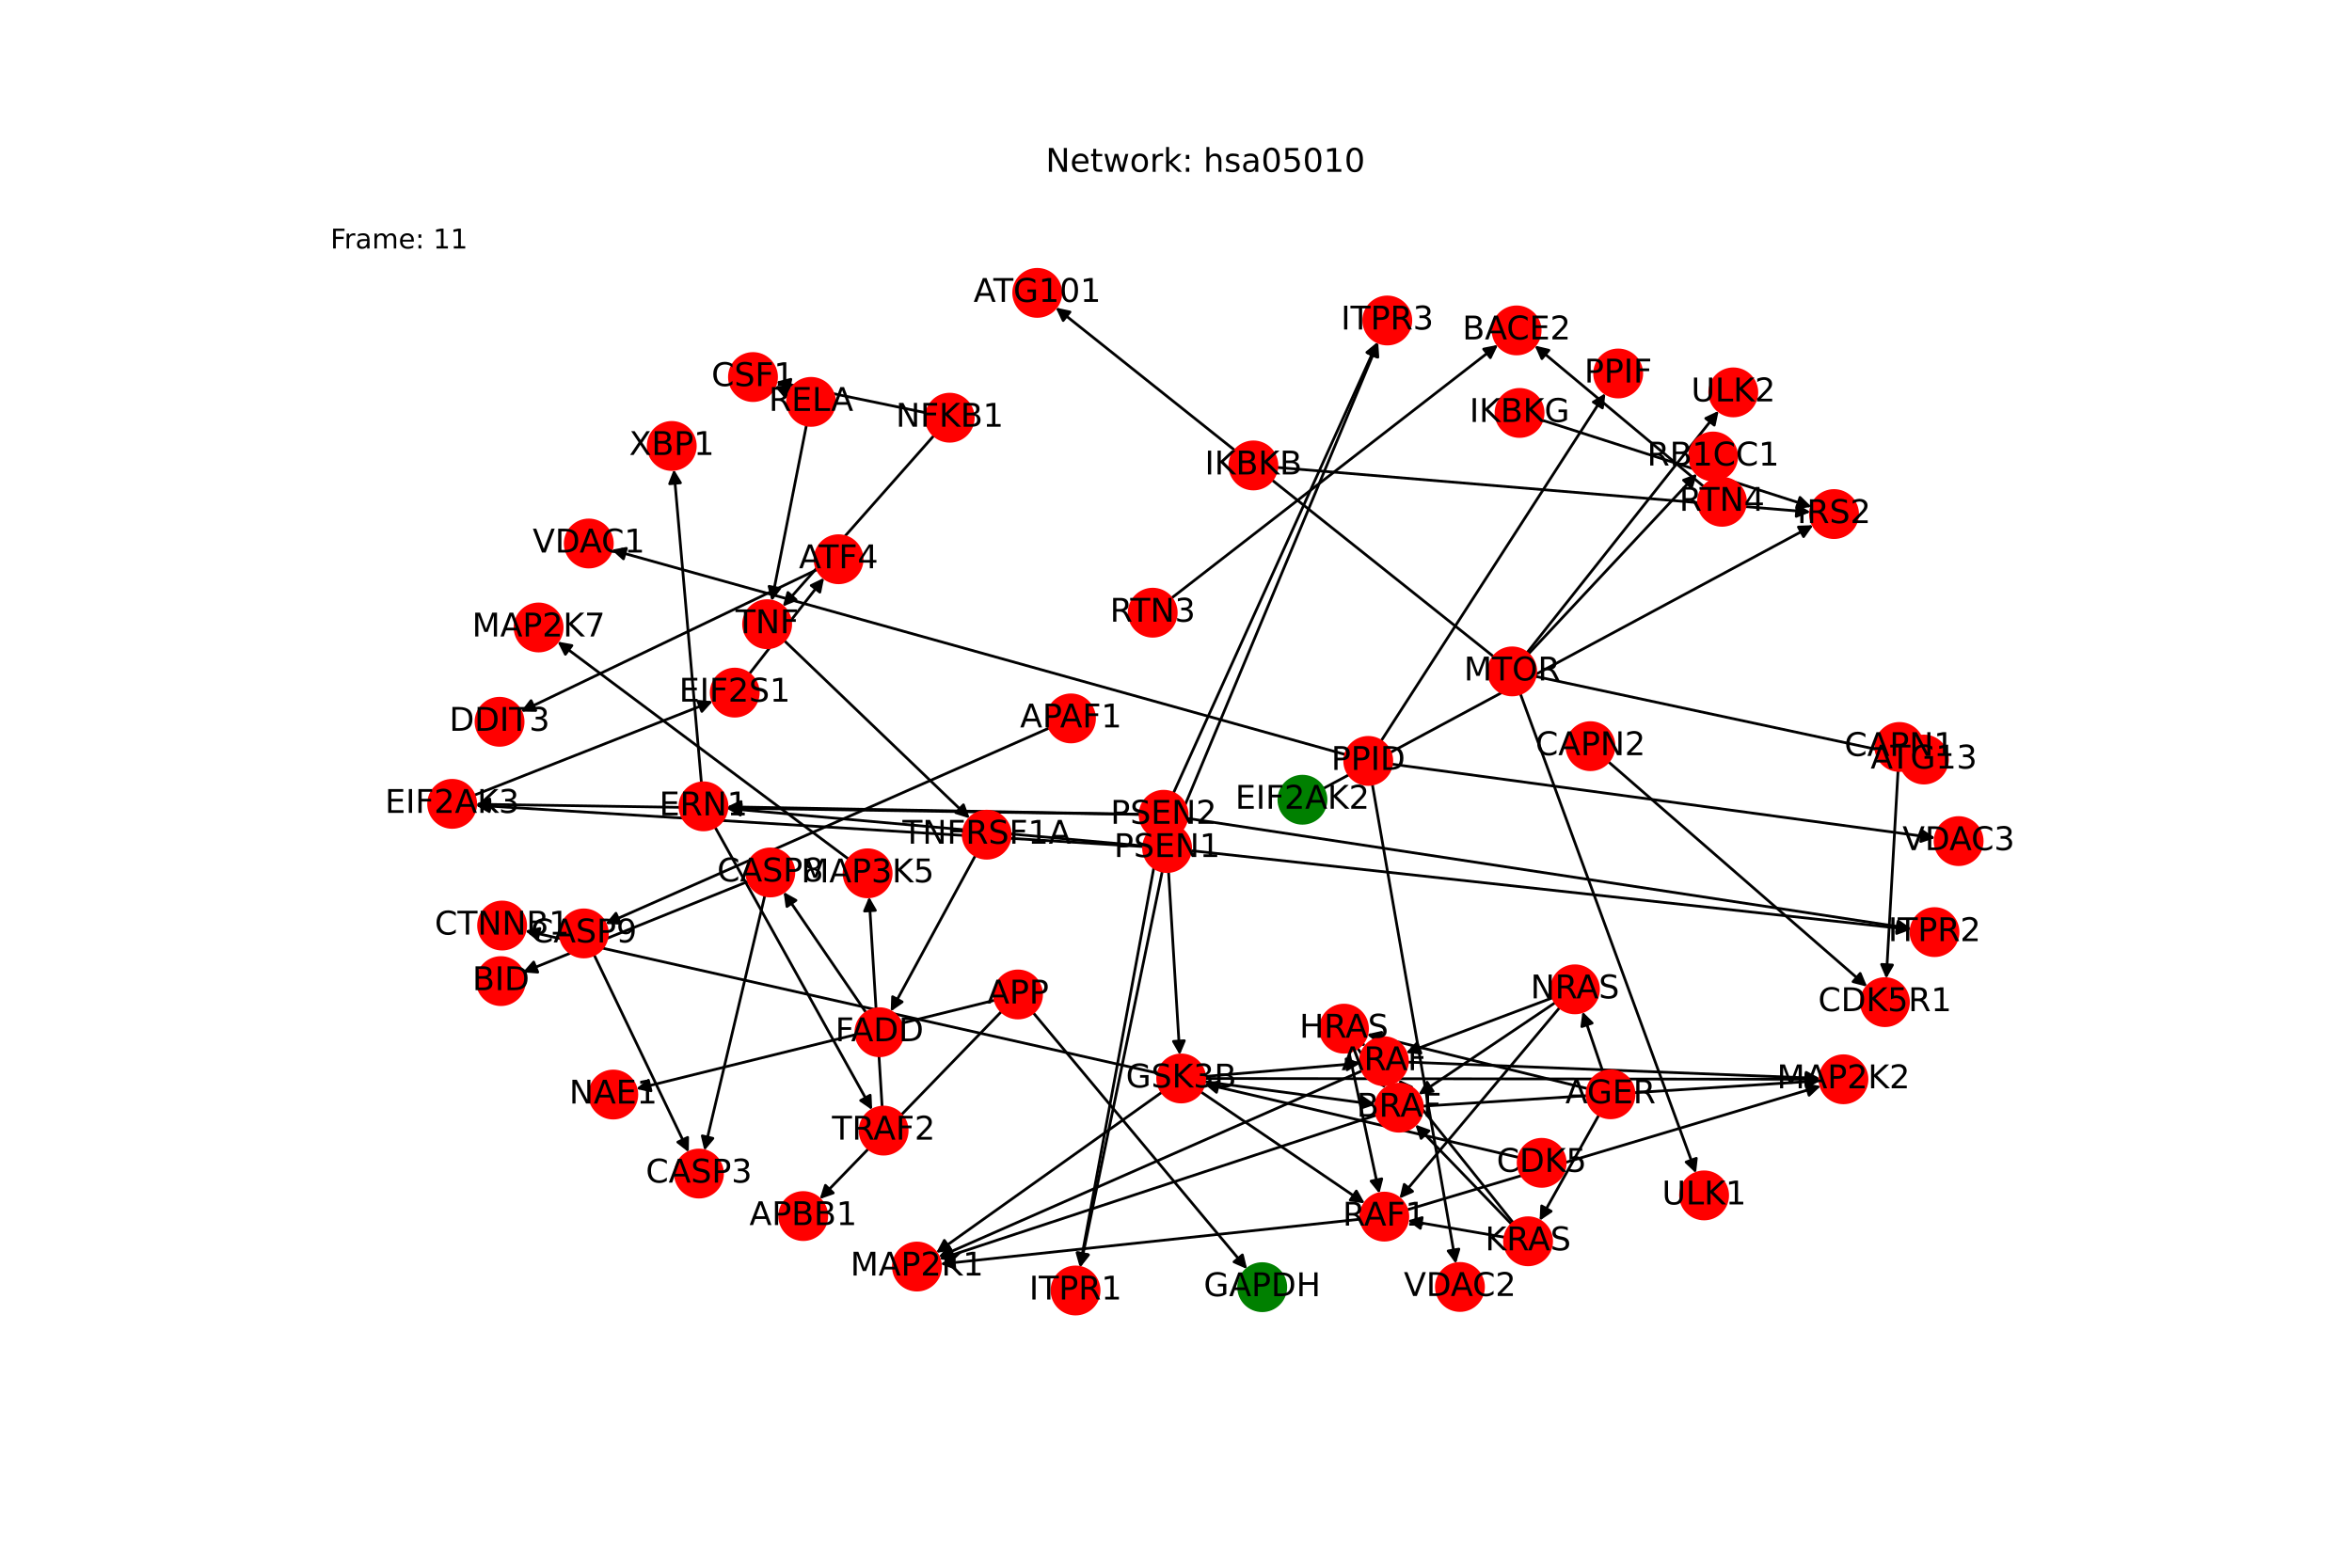 <?xml version="1.0" encoding="utf-8" standalone="no"?>
<!DOCTYPE svg PUBLIC "-//W3C//DTD SVG 1.1//EN"
  "http://www.w3.org/Graphics/SVG/1.1/DTD/svg11.dtd">
<!-- Created with matplotlib (https://matplotlib.org/) -->
<svg height="576pt" version="1.1" viewBox="0 0 864 576" width="864pt" xmlns="http://www.w3.org/2000/svg" xmlns:xlink="http://www.w3.org/1999/xlink">
 <defs>
  <style type="text/css">*{stroke-linecap:butt;stroke-linejoin:round;}</style>
 </defs>
 <g id="figure_1">
  <g id="patch_1">
   <path d="M 0 576 
L 864 576 
L 864 0 
L 0 0 
z
" style="fill:#ffffff;"/>
  </g>
  <g id="axes_1">
   <g id="patch_2">
    <path clip-path="url(#p193d1e427d)" d="M 288.057 235.334 
Q 322.139 268.011 355.414 299.914 
" style="fill:none;stroke:#000000;stroke-linecap:round;"/>
    <path clip-path="url(#p193d1e427d)" d="M 353.911 295.702 
L 355.414 299.914 
L 351.143 298.589 
L 353.911 295.702 
z
" style="stroke:#000000;stroke-linecap:round;"/>
   </g>
   <g id="patch_3">
    <path clip-path="url(#p193d1e427d)" d="M 365.55 367.468 
Q 299.626 383.772 234.787 399.809 
" style="fill:none;stroke:#000000;stroke-linecap:round;"/>
    <path clip-path="url(#p193d1e427d)" d="M 239.15 400.79 
L 234.787 399.809 
L 238.19 396.907 
L 239.15 400.79 
z
" style="stroke:#000000;stroke-linecap:round;"/>
   </g>
   <g id="patch_4">
    <path clip-path="url(#p193d1e427d)" d="M 367.931 371.608 
Q 334.511 406.097 301.869 439.784 
" style="fill:none;stroke:#000000;stroke-linecap:round;"/>
    <path clip-path="url(#p193d1e427d)" d="M 306.089 438.303 
L 301.869 439.784 
L 303.216 435.52 
L 306.089 438.303 
z
" style="stroke:#000000;stroke-linecap:round;"/>
   </g>
   <g id="patch_5">
    <path clip-path="url(#p193d1e427d)" d="M 379.507 372.041 
Q 418.817 419.164 457.41 465.428 
" style="fill:none;stroke:#000000;stroke-linecap:round;"/>
    <path clip-path="url(#p193d1e427d)" d="M 456.384 461.075 
L 457.41 465.428 
L 453.312 463.637 
L 456.384 461.075 
z
" style="stroke:#000000;stroke-linecap:round;"/>
   </g>
   <g id="patch_6">
    <path clip-path="url(#p193d1e427d)" d="M 218.21 350.768 
Q 235.611 387.078 252.529 422.379 
" style="fill:none;stroke:#000000;stroke-linecap:round;"/>
    <path clip-path="url(#p193d1e427d)" d="M 252.604 417.907 
L 252.529 422.379 
L 248.997 419.636 
L 252.604 417.907 
z
" style="stroke:#000000;stroke-linecap:round;"/>
   </g>
   <g id="patch_7">
    <path clip-path="url(#p193d1e427d)" d="M 385.496 267.454 
Q 303.941 303.457 223.409 339.009 
" style="fill:none;stroke:#000000;stroke-linecap:round;"/>
    <path clip-path="url(#p193d1e427d)" d="M 227.876 339.223 
L 223.409 339.009 
L 226.261 335.563 
L 227.876 339.223 
z
" style="stroke:#000000;stroke-linecap:round;"/>
   </g>
   <g id="patch_8">
    <path clip-path="url(#p193d1e427d)" d="M 557.9 425.275 
Q 500.122 411.751 443.432 398.482 
" style="fill:none;stroke:#000000;stroke-linecap:round;"/>
    <path clip-path="url(#p193d1e427d)" d="M 446.871 401.341 
L 443.432 398.482 
L 447.783 397.447 
L 446.871 401.341 
z
" style="stroke:#000000;stroke-linecap:round;"/>
   </g>
   <g id="patch_9">
    <path clip-path="url(#p193d1e427d)" d="M 318.188 372.113 
Q 303.021 349.914 288.484 328.637 
" style="fill:none;stroke:#000000;stroke-linecap:round;"/>
    <path clip-path="url(#p193d1e427d)" d="M 289.089 333.068 
L 288.484 328.637 
L 292.392 330.812 
L 289.089 333.068 
z
" style="stroke:#000000;stroke-linecap:round;"/>
   </g>
   <g id="patch_10">
    <path clip-path="url(#p193d1e427d)" d="M 274.937 323.802 
Q 233.492 340.523 193.084 356.825 
" style="fill:none;stroke:#000000;stroke-linecap:round;"/>
    <path clip-path="url(#p193d1e427d)" d="M 197.542 357.183 
L 193.084 356.825 
L 196.045 353.474 
L 197.542 357.183 
z
" style="stroke:#000000;stroke-linecap:round;"/>
   </g>
   <g id="patch_11">
    <path clip-path="url(#p193d1e427d)" d="M 280.971 328.986 
Q 269.86 375.878 259.008 421.682 
" style="fill:none;stroke:#000000;stroke-linecap:round;"/>
    <path clip-path="url(#p193d1e427d)" d="M 261.876 418.25 
L 259.008 421.682 
L 257.984 417.328 
L 261.876 418.25 
z
" style="stroke:#000000;stroke-linecap:round;"/>
   </g>
   <g id="patch_12">
    <path clip-path="url(#p193d1e427d)" d="M 174.161 292.183 
Q 218.006 274.918 260.811 258.063 
" style="fill:none;stroke:#000000;stroke-linecap:round;"/>
    <path clip-path="url(#p193d1e427d)" d="M 256.356 257.668 
L 260.811 258.063 
L 257.822 261.39 
L 256.356 257.668 
z
" style="stroke:#000000;stroke-linecap:round;"/>
   </g>
   <g id="patch_13">
    <path clip-path="url(#p193d1e427d)" d="M 257.661 287.641 
Q 252.595 230.059 247.627 173.592 
" style="fill:none;stroke:#000000;stroke-linecap:round;"/>
    <path clip-path="url(#p193d1e427d)" d="M 245.985 177.752 
L 247.627 173.592 
L 249.97 177.401 
L 245.985 177.752 
z
" style="stroke:#000000;stroke-linecap:round;"/>
   </g>
   <g id="patch_14">
    <path clip-path="url(#p193d1e427d)" d="M 262.627 303.842 
Q 291.509 355.841 319.849 406.863 
" style="fill:none;stroke:#000000;stroke-linecap:round;"/>
    <path clip-path="url(#p193d1e427d)" d="M 319.655 402.395 
L 319.849 406.863 
L 316.158 404.337 
L 319.655 402.395 
z
" style="stroke:#000000;stroke-linecap:round;"/>
   </g>
   <g id="patch_15">
    <path clip-path="url(#p193d1e427d)" d="M 425.463 394.351 
Q 309.18 368.16 193.987 342.215 
" style="fill:none;stroke:#000000;stroke-linecap:round;"/>
    <path clip-path="url(#p193d1e427d)" d="M 197.45 345.045 
L 193.987 342.215 
L 198.329 341.142 
L 197.45 345.045 
z
" style="stroke:#000000;stroke-linecap:round;"/>
   </g>
   <g id="patch_16">
    <path clip-path="url(#p193d1e427d)" d="M 442.541 395.517 
Q 471.145 393.077 498.636 390.731 
" style="fill:none;stroke:#000000;stroke-linecap:round;"/>
    <path clip-path="url(#p193d1e427d)" d="M 494.48 389.079 
L 498.636 390.731 
L 494.82 393.064 
L 494.48 389.079 
z
" style="stroke:#000000;stroke-linecap:round;"/>
   </g>
   <g id="patch_17">
    <path clip-path="url(#p193d1e427d)" d="M 442.489 397.404 
Q 473.907 401.617 504.218 405.682 
" style="fill:none;stroke:#000000;stroke-linecap:round;"/>
    <path clip-path="url(#p193d1e427d)" d="M 500.52 403.168 
L 504.218 405.682 
L 499.988 407.133 
L 500.52 403.168 
z
" style="stroke:#000000;stroke-linecap:round;"/>
   </g>
   <g id="patch_18">
    <path clip-path="url(#p193d1e427d)" d="M 441.07 401.125 
Q 471.216 421.633 500.437 441.511 
" style="fill:none;stroke:#000000;stroke-linecap:round;"/>
    <path clip-path="url(#p193d1e427d)" d="M 498.254 437.608 
L 500.437 441.511 
L 496.004 440.915 
L 498.254 437.608 
z
" style="stroke:#000000;stroke-linecap:round;"/>
   </g>
   <g id="patch_19">
    <path clip-path="url(#p193d1e427d)" d="M 426.856 401.275 
Q 385.376 430.804 344.808 459.685 
" style="fill:none;stroke:#000000;stroke-linecap:round;"/>
    <path clip-path="url(#p193d1e427d)" d="M 349.226 458.994 
L 344.808 459.685 
L 346.906 455.735 
L 349.226 458.994 
z
" style="stroke:#000000;stroke-linecap:round;"/>
   </g>
   <g id="patch_20">
    <path clip-path="url(#p193d1e427d)" d="M 442.57 396.264 
Q 555.547 396.402 667.407 396.54 
" style="fill:none;stroke:#000000;stroke-linecap:round;"/>
    <path clip-path="url(#p193d1e427d)" d="M 663.409 394.535 
L 667.407 396.54 
L 663.404 398.535 
L 663.409 394.535 
z
" style="stroke:#000000;stroke-linecap:round;"/>
   </g>
   <g id="patch_21">
    <path clip-path="url(#p193d1e427d)" d="M 324.058 406.763 
Q 321.658 368.141 319.328 330.635 
" style="fill:none;stroke:#000000;stroke-linecap:round;"/>
    <path clip-path="url(#p193d1e427d)" d="M 317.58 334.751 
L 319.328 330.635 
L 321.572 334.503 
L 317.58 334.751 
z
" style="stroke:#000000;stroke-linecap:round;"/>
   </g>
   <g id="patch_22">
    <path clip-path="url(#p193d1e427d)" d="M 311.783 315.692 
Q 258.288 275.711 205.688 236.4 
" style="fill:none;stroke:#000000;stroke-linecap:round;"/>
    <path clip-path="url(#p193d1e427d)" d="M 207.695 240.397 
L 205.688 236.4 
L 210.089 237.193 
L 207.695 240.397 
z
" style="stroke:#000000;stroke-linecap:round;"/>
   </g>
   <g id="patch_23">
    <path clip-path="url(#p193d1e427d)" d="M 563.962 248.499 
Q 631.116 262.878 697.176 277.023 
" style="fill:none;stroke:#000000;stroke-linecap:round;"/>
    <path clip-path="url(#p193d1e427d)" d="M 693.684 274.23 
L 697.176 277.023 
L 692.846 278.141 
L 693.684 274.23 
z
" style="stroke:#000000;stroke-linecap:round;"/>
   </g>
   <g id="patch_24">
    <path clip-path="url(#p193d1e427d)" d="M 561.406 240.361 
Q 592.4 207.209 622.631 174.874 
" style="fill:none;stroke:#000000;stroke-linecap:round;"/>
    <path clip-path="url(#p193d1e427d)" d="M 618.438 176.43 
L 622.631 174.874 
L 621.36 179.162 
L 618.438 176.43 
z
" style="stroke:#000000;stroke-linecap:round;"/>
   </g>
   <g id="patch_25">
    <path clip-path="url(#p193d1e427d)" d="M 548.723 241.289 
Q 468.265 177.148 388.681 113.704 
" style="fill:none;stroke:#000000;stroke-linecap:round;"/>
    <path clip-path="url(#p193d1e427d)" d="M 390.562 117.761 
L 388.681 113.704 
L 393.055 114.633 
L 390.562 117.761 
z
" style="stroke:#000000;stroke-linecap:round;"/>
   </g>
   <g id="patch_26">
    <path clip-path="url(#p193d1e427d)" d="M 558.472 254.821 
Q 590.747 342.951 622.638 430.031 
" style="fill:none;stroke:#000000;stroke-linecap:round;"/>
    <path clip-path="url(#p193d1e427d)" d="M 623.141 425.587 
L 622.638 430.031 
L 619.385 426.963 
L 623.141 425.587 
z
" style="stroke:#000000;stroke-linecap:round;"/>
   </g>
   <g id="patch_27">
    <path clip-path="url(#p193d1e427d)" d="M 560.869 239.9 
Q 596.106 195.428 630.649 151.832 
" style="fill:none;stroke:#000000;stroke-linecap:round;"/>
    <path clip-path="url(#p193d1e427d)" d="M 626.597 153.725 
L 630.649 151.832 
L 629.732 156.21 
L 626.597 153.725 
z
" style="stroke:#000000;stroke-linecap:round;"/>
   </g>
   <g id="patch_28">
    <path clip-path="url(#p193d1e427d)" d="M 275.226 247.647 
Q 288.979 229.978 302.045 213.191 
" style="fill:none;stroke:#000000;stroke-linecap:round;"/>
    <path clip-path="url(#p193d1e427d)" d="M 298.01 215.12 
L 302.045 213.191 
L 301.166 217.576 
L 298.01 215.12 
z
" style="stroke:#000000;stroke-linecap:round;"/>
   </g>
   <g id="patch_29">
    <path clip-path="url(#p193d1e427d)" d="M 300.241 209.221 
Q 245.784 235.337 192.335 260.97 
" style="fill:none;stroke:#000000;stroke-linecap:round;"/>
    <path clip-path="url(#p193d1e427d)" d="M 196.806 261.044 
L 192.335 260.97 
L 195.076 257.437 
L 196.806 261.044 
z
" style="stroke:#000000;stroke-linecap:round;"/>
   </g>
   <g id="patch_30">
    <path clip-path="url(#p193d1e427d)" d="M 583.22 399.991 
Q 542.664 390.008 503.194 380.291 
" style="fill:none;stroke:#000000;stroke-linecap:round;"/>
    <path clip-path="url(#p193d1e427d)" d="M 506.6 383.189 
L 503.194 380.291 
L 507.556 379.305 
L 506.6 383.189 
z
" style="stroke:#000000;stroke-linecap:round;"/>
   </g>
   <g id="patch_31">
    <path clip-path="url(#p193d1e427d)" d="M 587.39 409.614 
Q 576.477 429.068 566.111 447.547 
" style="fill:none;stroke:#000000;stroke-linecap:round;"/>
    <path clip-path="url(#p193d1e427d)" d="M 569.812 445.036 
L 566.111 447.547 
L 566.323 443.079 
L 569.812 445.036 
z
" style="stroke:#000000;stroke-linecap:round;"/>
   </g>
   <g id="patch_32">
    <path clip-path="url(#p193d1e427d)" d="M 588.845 393.857 
Q 585.088 382.78 581.691 372.761 
" style="fill:none;stroke:#000000;stroke-linecap:round;"/>
    <path clip-path="url(#p193d1e427d)" d="M 581.082 377.191 
L 581.691 372.761 
L 584.87 375.907 
L 581.082 377.191 
z
" style="stroke:#000000;stroke-linecap:round;"/>
   </g>
   <g id="patch_33">
    <path clip-path="url(#p193d1e427d)" d="M 358.34 314.294 
Q 342.771 342.973 327.736 370.669 
" style="fill:none;stroke:#000000;stroke-linecap:round;"/>
    <path clip-path="url(#p193d1e427d)" d="M 331.402 368.108 
L 327.736 370.669 
L 327.886 366.199 
L 331.402 368.108 
z
" style="stroke:#000000;stroke-linecap:round;"/>
   </g>
   <g id="patch_34">
    <path clip-path="url(#p193d1e427d)" d="M 486.069 289.74 
Q 576.083 241.359 665.112 193.508 
" style="fill:none;stroke:#000000;stroke-linecap:round;"/>
    <path clip-path="url(#p193d1e427d)" d="M 660.641 193.64 
L 665.112 193.508 
L 662.535 197.163 
L 660.641 193.64 
z
" style="stroke:#000000;stroke-linecap:round;"/>
   </g>
   <g id="patch_35">
    <path clip-path="url(#p193d1e427d)" d="M 494.281 277.249 
Q 359.457 239.636 225.711 202.323 
" style="fill:none;stroke:#000000;stroke-linecap:round;"/>
    <path clip-path="url(#p193d1e427d)" d="M 229.026 205.324 
L 225.711 202.323 
L 230.101 201.471 
L 229.026 205.324 
z
" style="stroke:#000000;stroke-linecap:round;"/>
   </g>
   <g id="patch_36">
    <path clip-path="url(#p193d1e427d)" d="M 504.108 288.108 
Q 519.465 376.214 534.629 463.22 
" style="fill:none;stroke:#000000;stroke-linecap:round;"/>
    <path clip-path="url(#p193d1e427d)" d="M 535.913 458.936 
L 534.629 463.22 
L 531.972 459.623 
L 535.913 458.936 
z
" style="stroke:#000000;stroke-linecap:round;"/>
   </g>
   <g id="patch_37">
    <path clip-path="url(#p193d1e427d)" d="M 511.202 280.742 
Q 611.056 294.308 709.802 307.723 
" style="fill:none;stroke:#000000;stroke-linecap:round;"/>
    <path clip-path="url(#p193d1e427d)" d="M 706.107 305.203 
L 709.802 307.723 
L 705.569 309.167 
L 706.107 305.203 
z
" style="stroke:#000000;stroke-linecap:round;"/>
   </g>
   <g id="patch_38">
    <path clip-path="url(#p193d1e427d)" d="M 507.316 272.297 
Q 548.53 208.399 589.137 145.441 
" style="fill:none;stroke:#000000;stroke-linecap:round;"/>
    <path clip-path="url(#p193d1e427d)" d="M 585.289 147.718 
L 589.137 145.441 
L 588.65 149.886 
L 585.289 147.718 
z
" style="stroke:#000000;stroke-linecap:round;"/>
   </g>
   <g id="patch_39">
    <path clip-path="url(#p193d1e427d)" d="M 429.259 320.227 
Q 431.32 353.918 433.312 386.493 
" style="fill:none;stroke:#000000;stroke-linecap:round;"/>
    <path clip-path="url(#p193d1e427d)" d="M 435.064 382.378 
L 433.312 386.493 
L 431.072 382.622 
L 435.064 382.378 
z
" style="stroke:#000000;stroke-linecap:round;"/>
   </g>
   <g id="patch_40">
    <path clip-path="url(#p193d1e427d)" d="M 420.086 311.05 
Q 297.419 303.469 175.868 295.958 
" style="fill:none;stroke:#000000;stroke-linecap:round;"/>
    <path clip-path="url(#p193d1e427d)" d="M 179.737 298.201 
L 175.868 295.958 
L 179.984 294.209 
L 179.737 298.201 
z
" style="stroke:#000000;stroke-linecap:round;"/>
   </g>
   <g id="patch_41">
    <path clip-path="url(#p193d1e427d)" d="M 420.105 310.808 
Q 343.578 303.926 268.164 297.144 
" style="fill:none;stroke:#000000;stroke-linecap:round;"/>
    <path clip-path="url(#p193d1e427d)" d="M 271.969 299.494 
L 268.164 297.144 
L 272.327 295.511 
L 271.969 299.494 
z
" style="stroke:#000000;stroke-linecap:round;"/>
   </g>
   <g id="patch_42">
    <path clip-path="url(#p193d1e427d)" d="M 426.975 320.065 
Q 411.913 392.87 397.076 464.579 
" style="fill:none;stroke:#000000;stroke-linecap:round;"/>
    <path clip-path="url(#p193d1e427d)" d="M 399.845 461.068 
L 397.076 464.579 
L 395.928 460.257 
L 399.845 461.068 
z
" style="stroke:#000000;stroke-linecap:round;"/>
   </g>
   <g id="patch_43">
    <path clip-path="url(#p193d1e427d)" d="M 437.337 312.527 
Q 569.681 327.031 700.913 341.412 
" style="fill:none;stroke:#000000;stroke-linecap:round;"/>
    <path clip-path="url(#p193d1e427d)" d="M 697.154 338.988 
L 700.913 341.412 
L 696.719 342.965 
L 697.154 338.988 
z
" style="stroke:#000000;stroke-linecap:round;"/>
   </g>
   <g id="patch_44">
    <path clip-path="url(#p193d1e427d)" d="M 432.066 303.589 
Q 469.171 214.667 505.846 126.776 
" style="fill:none;stroke:#000000;stroke-linecap:round;"/>
    <path clip-path="url(#p193d1e427d)" d="M 502.46 129.698 
L 505.846 126.776 
L 506.152 131.238 
L 502.46 129.698 
z
" style="stroke:#000000;stroke-linecap:round;"/>
   </g>
   <g id="patch_45">
    <path clip-path="url(#p193d1e427d)" d="M 418.802 299.227 
Q 296.782 297.357 175.88 295.505 
" style="fill:none;stroke:#000000;stroke-linecap:round;"/>
    <path clip-path="url(#p193d1e427d)" d="M 179.849 297.566 
L 175.88 295.505 
L 179.91 293.566 
L 179.849 297.566 
z
" style="stroke:#000000;stroke-linecap:round;"/>
   </g>
   <g id="patch_46">
    <path clip-path="url(#p193d1e427d)" d="M 418.801 299.201 
Q 342.94 297.814 268.197 296.447 
" style="fill:none;stroke:#000000;stroke-linecap:round;"/>
    <path clip-path="url(#p193d1e427d)" d="M 272.159 298.52 
L 268.197 296.447 
L 272.232 294.52 
L 272.159 298.52 
z
" style="stroke:#000000;stroke-linecap:round;"/>
   </g>
   <g id="patch_47">
    <path clip-path="url(#p193d1e427d)" d="M 425.883 307.876 
Q 411.278 386.756 396.876 464.536 
" style="fill:none;stroke:#000000;stroke-linecap:round;"/>
    <path clip-path="url(#p193d1e427d)" d="M 399.571 460.967 
L 396.876 464.536 
L 395.638 460.239 
L 399.571 460.967 
z
" style="stroke:#000000;stroke-linecap:round;"/>
   </g>
   <g id="patch_48">
    <path clip-path="url(#p193d1e427d)" d="M 436.02 300.663 
Q 569.047 320.919 700.969 341.006 
" style="fill:none;stroke:#000000;stroke-linecap:round;"/>
    <path clip-path="url(#p193d1e427d)" d="M 697.316 338.427 
L 700.969 341.006 
L 696.714 342.381 
L 697.316 338.427 
z
" style="stroke:#000000;stroke-linecap:round;"/>
   </g>
   <g id="patch_49">
    <path clip-path="url(#p193d1e427d)" d="M 431.029 291.47 
Q 468.536 208.556 505.582 126.661 
" style="fill:none;stroke:#000000;stroke-linecap:round;"/>
    <path clip-path="url(#p193d1e427d)" d="M 502.111 129.481 
L 505.582 126.661 
L 505.756 131.129 
L 502.111 129.481 
z
" style="stroke:#000000;stroke-linecap:round;"/>
   </g>
   <g id="patch_50">
    <path clip-path="url(#p193d1e427d)" d="M 697.249 283.092 
Q 695.08 321.326 692.975 358.445 
" style="fill:none;stroke:#000000;stroke-linecap:round;"/>
    <path clip-path="url(#p193d1e427d)" d="M 695.198 354.565 
L 692.975 358.445 
L 691.204 354.338 
L 695.198 354.565 
z
" style="stroke:#000000;stroke-linecap:round;"/>
   </g>
   <g id="patch_51">
    <path clip-path="url(#p193d1e427d)" d="M 590.78 279.84 
Q 638.333 321.183 685.042 361.793 
" style="fill:none;stroke:#000000;stroke-linecap:round;"/>
    <path clip-path="url(#p193d1e427d)" d="M 683.335 357.659 
L 685.042 361.793 
L 680.711 360.678 
L 683.335 357.659 
z
" style="stroke:#000000;stroke-linecap:round;"/>
   </g>
   <g id="patch_52">
    <path clip-path="url(#p193d1e427d)" d="M 430.283 219.807 
Q 490.283 173.256 549.4 127.391 
" style="fill:none;stroke:#000000;stroke-linecap:round;"/>
    <path clip-path="url(#p193d1e427d)" d="M 545.014 128.263 
L 549.4 127.391 
L 547.466 131.423 
L 545.014 128.263 
z
" style="stroke:#000000;stroke-linecap:round;"/>
   </g>
   <g id="patch_53">
    <path clip-path="url(#p193d1e427d)" d="M 625.919 178.823 
Q 594.846 152.886 564.631 127.665 
" style="fill:none;stroke:#000000;stroke-linecap:round;"/>
    <path clip-path="url(#p193d1e427d)" d="M 566.42 131.764 
L 564.631 127.665 
L 568.983 128.693 
L 566.42 131.764 
z
" style="stroke:#000000;stroke-linecap:round;"/>
   </g>
   <g id="patch_54">
    <path clip-path="url(#p193d1e427d)" d="M 500.417 383.422 
Q 501.038 383.927 500.792 383.727 
" style="fill:none;stroke:#000000;stroke-linecap:round;"/>
    <path clip-path="url(#p193d1e427d)" d="M 498.952 379.651 
L 500.792 383.727 
L 496.427 382.753 
L 498.952 379.651 
z
" style="stroke:#000000;stroke-linecap:round;"/>
   </g>
   <g id="patch_55">
    <path clip-path="url(#p193d1e427d)" d="M 498.644 385.058 
Q 503.803 392.467 508.323 398.959 
" style="fill:none;stroke:#000000;stroke-linecap:round;"/>
    <path clip-path="url(#p193d1e427d)" d="M 507.679 394.533 
L 508.323 398.959 
L 504.396 396.819 
L 507.679 394.533 
z
" style="stroke:#000000;stroke-linecap:round;"/>
   </g>
   <g id="patch_56">
    <path clip-path="url(#p193d1e427d)" d="M 495.514 386.421 
Q 501.109 412.483 506.468 437.453 
" style="fill:none;stroke:#000000;stroke-linecap:round;"/>
    <path clip-path="url(#p193d1e427d)" d="M 507.584 433.122 
L 506.468 437.453 
L 503.673 433.961 
L 507.584 433.122 
z
" style="stroke:#000000;stroke-linecap:round;"/>
   </g>
   <g id="patch_57">
    <path clip-path="url(#p193d1e427d)" d="M 555.916 449.31 
Q 534.852 422.986 514.487 397.536 
" style="fill:none;stroke:#000000;stroke-linecap:round;"/>
    <path clip-path="url(#p193d1e427d)" d="M 515.424 401.909 
L 514.487 397.536 
L 518.548 399.41 
L 515.424 401.909 
z
" style="stroke:#000000;stroke-linecap:round;"/>
   </g>
   <g id="patch_58">
    <path clip-path="url(#p193d1e427d)" d="M 555.311 449.844 
Q 537.618 431.527 520.703 414.015 
" style="fill:none;stroke:#000000;stroke-linecap:round;"/>
    <path clip-path="url(#p193d1e427d)" d="M 522.043 418.282 
L 520.703 414.015 
L 524.92 415.503 
L 522.043 418.282 
z
" style="stroke:#000000;stroke-linecap:round;"/>
   </g>
   <g id="patch_59">
    <path clip-path="url(#p193d1e427d)" d="M 552.789 454.608 
Q 534.923 451.542 518.158 448.665 
" style="fill:none;stroke:#000000;stroke-linecap:round;"/>
    <path clip-path="url(#p193d1e427d)" d="M 521.762 451.312 
L 518.158 448.665 
L 522.438 447.37 
L 521.762 451.312 
z
" style="stroke:#000000;stroke-linecap:round;"/>
   </g>
   <g id="patch_60">
    <path clip-path="url(#p193d1e427d)" d="M 570.443 366.552 
Q 543.462 376.702 517.526 386.459 
" style="fill:none;stroke:#000000;stroke-linecap:round;"/>
    <path clip-path="url(#p193d1e427d)" d="M 521.975 386.922 
L 517.526 386.459 
L 520.566 383.178 
L 521.975 386.922 
z
" style="stroke:#000000;stroke-linecap:round;"/>
   </g>
   <g id="patch_61">
    <path clip-path="url(#p193d1e427d)" d="M 571.367 368.335 
Q 546.231 385.242 522.023 401.525 
" style="fill:none;stroke:#000000;stroke-linecap:round;"/>
    <path clip-path="url(#p193d1e427d)" d="M 526.458 400.952 
L 522.023 401.525 
L 524.226 397.633 
L 526.458 400.952 
z
" style="stroke:#000000;stroke-linecap:round;"/>
   </g>
   <g id="patch_62">
    <path clip-path="url(#p193d1e427d)" d="M 572.988 370.136 
Q 543.537 405.255 514.804 439.517 
" style="fill:none;stroke:#000000;stroke-linecap:round;"/>
    <path clip-path="url(#p193d1e427d)" d="M 518.907 437.737 
L 514.804 439.517 
L 515.842 435.167 
L 518.907 437.737 
z
" style="stroke:#000000;stroke-linecap:round;"/>
   </g>
   <g id="patch_63">
    <path clip-path="url(#p193d1e427d)" d="M 296.256 156.156 
Q 289.871 188.498 283.702 219.744 
" style="fill:none;stroke:#000000;stroke-linecap:round;"/>
    <path clip-path="url(#p193d1e427d)" d="M 286.438 216.207 
L 283.702 219.744 
L 282.514 215.432 
L 286.438 216.207 
z
" style="stroke:#000000;stroke-linecap:round;"/>
   </g>
   <g id="patch_64">
    <path clip-path="url(#p193d1e427d)" d="M 289.971 144.252 
Q 287.272 143.098 285.6 142.383 
" style="fill:none;stroke:#000000;stroke-linecap:round;"/>
    <path clip-path="url(#p193d1e427d)" d="M 288.492 145.795 
L 285.6 142.383 
L 290.065 142.117 
L 288.492 145.795 
z
" style="stroke:#000000;stroke-linecap:round;"/>
   </g>
   <g id="patch_65">
    <path clip-path="url(#p193d1e427d)" d="M 343.14 159.963 
Q 315.342 191.407 288.284 222.014 
" style="fill:none;stroke:#000000;stroke-linecap:round;"/>
    <path clip-path="url(#p193d1e427d)" d="M 292.432 220.342 
L 288.284 222.014 
L 289.435 217.693 
L 292.432 220.342 
z
" style="stroke:#000000;stroke-linecap:round;"/>
   </g>
   <g id="patch_66">
    <path clip-path="url(#p193d1e427d)" d="M 340.395 151.72 
Q 312.744 146.005 286.188 140.517 
" style="fill:none;stroke:#000000;stroke-linecap:round;"/>
    <path clip-path="url(#p193d1e427d)" d="M 289.7 143.285 
L 286.188 140.517 
L 290.51 139.368 
L 289.7 143.285 
z
" style="stroke:#000000;stroke-linecap:round;"/>
   </g>
   <g id="patch_67">
    <path clip-path="url(#p193d1e427d)" d="M 469.057 171.733 
Q 567.078 179.944 663.984 188.061 
" style="fill:none;stroke:#000000;stroke-linecap:round;"/>
    <path clip-path="url(#p193d1e427d)" d="M 660.165 185.734 
L 663.984 188.061 
L 659.831 189.72 
L 660.165 185.734 
z
" style="stroke:#000000;stroke-linecap:round;"/>
   </g>
   <g id="patch_68">
    <path clip-path="url(#p193d1e427d)" d="M 566.454 154.372 
Q 615.967 170.298 664.417 185.882 
" style="fill:none;stroke:#000000;stroke-linecap:round;"/>
    <path clip-path="url(#p193d1e427d)" d="M 661.221 182.753 
L 664.417 185.882 
L 659.996 186.561 
L 661.221 182.753 
z
" style="stroke:#000000;stroke-linecap:round;"/>
   </g>
   <g id="patch_69">
    <path clip-path="url(#p193d1e427d)" d="M 500.449 393.388 
Q 422.607 427.629 345.789 461.42 
" style="fill:none;stroke:#000000;stroke-linecap:round;"/>
    <path clip-path="url(#p193d1e427d)" d="M 350.256 461.64 
L 345.789 461.42 
L 348.645 457.979 
L 350.256 461.64 
z
" style="stroke:#000000;stroke-linecap:round;"/>
   </g>
   <g id="patch_70">
    <path clip-path="url(#p193d1e427d)" d="M 517.029 390.241 
Q 592.779 393.226 667.412 396.167 
" style="fill:none;stroke:#000000;stroke-linecap:round;"/>
    <path clip-path="url(#p193d1e427d)" d="M 663.494 394.011 
L 667.412 396.167 
L 663.336 398.008 
L 663.494 394.011 
z
" style="stroke:#000000;stroke-linecap:round;"/>
   </g>
   <g id="patch_71">
    <path clip-path="url(#p193d1e427d)" d="M 505.682 409.694 
Q 425.374 436.17 346.128 462.295 
" style="fill:none;stroke:#000000;stroke-linecap:round;"/>
    <path clip-path="url(#p193d1e427d)" d="M 350.553 462.942 
L 346.128 462.295 
L 349.3 459.143 
L 350.553 462.942 
z
" style="stroke:#000000;stroke-linecap:round;"/>
   </g>
   <g id="patch_72">
    <path clip-path="url(#p193d1e427d)" d="M 522.555 406.43 
Q 595.55 401.767 667.429 397.175 
" style="fill:none;stroke:#000000;stroke-linecap:round;"/>
    <path clip-path="url(#p193d1e427d)" d="M 663.309 395.434 
L 667.429 397.175 
L 663.564 399.426 
L 663.309 395.434 
z
" style="stroke:#000000;stroke-linecap:round;"/>
   </g>
   <g id="patch_73">
    <path clip-path="url(#p193d1e427d)" d="M 499.909 447.931 
Q 422.68 456.184 346.563 464.318 
" style="fill:none;stroke:#000000;stroke-linecap:round;"/>
    <path clip-path="url(#p193d1e427d)" d="M 350.753 465.882 
L 346.563 464.318 
L 350.328 461.904 
L 350.753 465.882 
z
" style="stroke:#000000;stroke-linecap:round;"/>
   </g>
   <g id="patch_74">
    <path clip-path="url(#p193d1e427d)" d="M 516.815 444.529 
Q 592.851 421.782 667.816 399.355 
" style="fill:none;stroke:#000000;stroke-linecap:round;"/>
    <path clip-path="url(#p193d1e427d)" d="M 663.41 398.585 
L 667.816 399.355 
L 664.557 402.417 
L 663.41 398.585 
z
" style="stroke:#000000;stroke-linecap:round;"/>
   </g>
   <g id="PathCollection_1">
    <defs>
     <path d="M 0 8.66 
C 2.297 8.66 4.5 7.748 6.124 6.124 
C 7.748 4.5 8.66 2.297 8.66 -0 
C 8.66 -2.297 7.748 -4.5 6.124 -6.124 
C 4.5 -7.748 2.297 -8.66 0 -8.66 
C -2.297 -8.66 -4.5 -7.748 -6.124 -6.124 
C -7.748 -4.5 -8.66 -2.297 -8.66 0 
C -8.66 2.297 -7.748 4.5 -6.124 6.124 
C -4.5 7.748 -2.297 8.66 0 8.66 
z
" id="C0_0_c44dc27e63"/>
    </defs>
    <g clip-path="url(#p193d1e427d)">
     <use style="fill:#ff0000;stroke:#ff0000;" x="281.807" xlink:href="#C0_0_c44dc27e63" y="229.341"/>
    </g>
    <g clip-path="url(#p193d1e427d)">
     <use style="fill:#ff0000;stroke:#ff0000;" x="373.957" xlink:href="#C0_0_c44dc27e63" y="365.389"/>
    </g>
    <g clip-path="url(#p193d1e427d)">
     <use style="fill:#ff0000;stroke:#ff0000;" x="214.466" xlink:href="#C0_0_c44dc27e63" y="342.957"/>
    </g>
    <g clip-path="url(#p193d1e427d)">
     <use style="fill:#ff0000;stroke:#ff0000;" x="256.754" xlink:href="#C0_0_c44dc27e63" y="431.194"/>
    </g>
    <g clip-path="url(#p193d1e427d)">
     <use style="fill:#ff0000;stroke:#ff0000;" x="393.418" xlink:href="#C0_0_c44dc27e63" y="263.957"/>
    </g>
    <g clip-path="url(#p193d1e427d)">
     <use style="fill:#ff0000;stroke:#ff0000;" x="692.421" xlink:href="#C0_0_c44dc27e63" y="368.209"/>
    </g>
    <g clip-path="url(#p193d1e427d)">
     <use style="fill:#ff0000;stroke:#ff0000;" x="566.334" xlink:href="#C0_0_c44dc27e63" y="427.25"/>
    </g>
    <g clip-path="url(#p193d1e427d)">
     <use style="fill:#ff0000;stroke:#ff0000;" x="323.071" xlink:href="#C0_0_c44dc27e63" y="379.261"/>
    </g>
    <g clip-path="url(#p193d1e427d)">
     <use style="fill:#ff0000;stroke:#ff0000;" x="282.967" xlink:href="#C0_0_c44dc27e63" y="320.562"/>
    </g>
    <g clip-path="url(#p193d1e427d)">
     <use style="fill:#ff0000;stroke:#ff0000;" x="184.014" xlink:href="#C0_0_c44dc27e63" y="360.484"/>
    </g>
    <g clip-path="url(#p193d1e427d)">
     <use style="fill:#ff0000;stroke:#ff0000;" x="166.106" xlink:href="#C0_0_c44dc27e63" y="295.355"/>
    </g>
    <g clip-path="url(#p193d1e427d)">
     <use style="fill:#ff0000;stroke:#ff0000;" x="258.42" xlink:href="#C0_0_c44dc27e63" y="296.268"/>
    </g>
    <g clip-path="url(#p193d1e427d)">
     <use style="fill:#ff0000;stroke:#ff0000;" x="295.063" xlink:href="#C0_0_c44dc27e63" y="446.809"/>
    </g>
    <g clip-path="url(#p193d1e427d)">
     <use style="fill:#008000;stroke:#008000;" x="463.672" xlink:href="#C0_0_c44dc27e63" y="472.934"/>
    </g>
    <g clip-path="url(#p193d1e427d)">
     <use style="fill:#ff0000;stroke:#ff0000;" x="225.291" xlink:href="#C0_0_c44dc27e63" y="402.157"/>
    </g>
    <g clip-path="url(#p193d1e427d)">
     <use style="fill:#ff0000;stroke:#ff0000;" x="433.909" xlink:href="#C0_0_c44dc27e63" y="396.253"/>
    </g>
    <g clip-path="url(#p193d1e427d)">
     <use style="fill:#ff0000;stroke:#ff0000;" x="324.596" xlink:href="#C0_0_c44dc27e63" y="415.409"/>
    </g>
    <g clip-path="url(#p193d1e427d)">
     <use style="fill:#ff0000;stroke:#ff0000;" x="318.721" xlink:href="#C0_0_c44dc27e63" y="320.877"/>
    </g>
    <g clip-path="url(#p193d1e427d)">
     <use style="fill:#ff0000;stroke:#ff0000;" x="555.492" xlink:href="#C0_0_c44dc27e63" y="246.686"/>
    </g>
    <g clip-path="url(#p193d1e427d)">
     <use style="fill:#ff0000;stroke:#ff0000;" x="706.735" xlink:href="#C0_0_c44dc27e63" y="279.07"/>
    </g>
    <g clip-path="url(#p193d1e427d)">
     <use style="fill:#ff0000;stroke:#ff0000;" x="629.311" xlink:href="#C0_0_c44dc27e63" y="167.729"/>
    </g>
    <g clip-path="url(#p193d1e427d)">
     <use style="fill:#ff0000;stroke:#ff0000;" x="381.033" xlink:href="#C0_0_c44dc27e63" y="107.607"/>
    </g>
    <g clip-path="url(#p193d1e427d)">
     <use style="fill:#ff0000;stroke:#ff0000;" x="197.856" xlink:href="#C0_0_c44dc27e63" y="230.547"/>
    </g>
    <g clip-path="url(#p193d1e427d)">
     <use style="fill:#ff0000;stroke:#ff0000;" x="269.907" xlink:href="#C0_0_c44dc27e63" y="254.482"/>
    </g>
    <g clip-path="url(#p193d1e427d)">
     <use style="fill:#ff0000;stroke:#ff0000;" x="308.051" xlink:href="#C0_0_c44dc27e63" y="205.475"/>
    </g>
    <g clip-path="url(#p193d1e427d)">
     <use style="fill:#ff0000;stroke:#ff0000;" x="184.449" xlink:href="#C0_0_c44dc27e63" y="340.066"/>
    </g>
    <g clip-path="url(#p193d1e427d)">
     <use style="fill:#ff0000;stroke:#ff0000;" x="591.627" xlink:href="#C0_0_c44dc27e63" y="402.061"/>
    </g>
    <g clip-path="url(#p193d1e427d)">
     <use style="fill:#ff0000;stroke:#ff0000;" x="276.61" xlink:href="#C0_0_c44dc27e63" y="138.537"/>
    </g>
    <g clip-path="url(#p193d1e427d)">
     <use style="fill:#ff0000;stroke:#ff0000;" x="362.473" xlink:href="#C0_0_c44dc27e63" y="306.682"/>
    </g>
    <g clip-path="url(#p193d1e427d)">
     <use style="fill:#008000;stroke:#008000;" x="478.444" xlink:href="#C0_0_c44dc27e63" y="293.838"/>
    </g>
    <g clip-path="url(#p193d1e427d)">
     <use style="fill:#ff0000;stroke:#ff0000;" x="502.621" xlink:href="#C0_0_c44dc27e63" y="279.576"/>
    </g>
    <g clip-path="url(#p193d1e427d)">
     <use style="fill:#ff0000;stroke:#ff0000;" x="246.77" xlink:href="#C0_0_c44dc27e63" y="163.854"/>
    </g>
    <g clip-path="url(#p193d1e427d)">
     <use style="fill:#ff0000;stroke:#ff0000;" x="428.73" xlink:href="#C0_0_c44dc27e63" y="311.584"/>
    </g>
    <g clip-path="url(#p193d1e427d)">
     <use style="fill:#ff0000;stroke:#ff0000;" x="183.515" xlink:href="#C0_0_c44dc27e63" y="265.2"/>
    </g>
    <g clip-path="url(#p193d1e427d)">
     <use style="fill:#ff0000;stroke:#ff0000;" x="427.46" xlink:href="#C0_0_c44dc27e63" y="299.36"/>
    </g>
    <g clip-path="url(#p193d1e427d)">
     <use style="fill:#ff0000;stroke:#ff0000;" x="557.123" xlink:href="#C0_0_c44dc27e63" y="121.399"/>
    </g>
    <g clip-path="url(#p193d1e427d)">
     <use style="fill:#ff0000;stroke:#ff0000;" x="395.096" xlink:href="#C0_0_c44dc27e63" y="474.153"/>
    </g>
    <g clip-path="url(#p193d1e427d)">
     <use style="fill:#ff0000;stroke:#ff0000;" x="710.636" xlink:href="#C0_0_c44dc27e63" y="342.478"/>
    </g>
    <g clip-path="url(#p193d1e427d)">
     <use style="fill:#ff0000;stroke:#ff0000;" x="509.612" xlink:href="#C0_0_c44dc27e63" y="117.751"/>
    </g>
    <g clip-path="url(#p193d1e427d)">
     <use style="fill:#ff0000;stroke:#ff0000;" x="697.74" xlink:href="#C0_0_c44dc27e63" y="274.447"/>
    </g>
    <g clip-path="url(#p193d1e427d)">
     <use style="fill:#ff0000;stroke:#ff0000;" x="584.247" xlink:href="#C0_0_c44dc27e63" y="274.16"/>
    </g>
    <g clip-path="url(#p193d1e427d)">
     <use style="fill:#ff0000;stroke:#ff0000;" x="423.44" xlink:href="#C0_0_c44dc27e63" y="225.117"/>
    </g>
    <g clip-path="url(#p193d1e427d)">
     <use style="fill:#ff0000;stroke:#ff0000;" x="632.566" xlink:href="#C0_0_c44dc27e63" y="184.371"/>
    </g>
    <g clip-path="url(#p193d1e427d)">
     <use style="fill:#ff0000;stroke:#ff0000;" x="626.002" xlink:href="#C0_0_c44dc27e63" y="439.215"/>
    </g>
    <g clip-path="url(#p193d1e427d)">
     <use style="fill:#ff0000;stroke:#ff0000;" x="636.72" xlink:href="#C0_0_c44dc27e63" y="144.169"/>
    </g>
    <g clip-path="url(#p193d1e427d)">
     <use style="fill:#ff0000;stroke:#ff0000;" x="493.697" xlink:href="#C0_0_c44dc27e63" y="377.953"/>
    </g>
    <g clip-path="url(#p193d1e427d)">
     <use style="fill:#ff0000;stroke:#ff0000;" x="561.328" xlink:href="#C0_0_c44dc27e63" y="456.073"/>
    </g>
    <g clip-path="url(#p193d1e427d)">
     <use style="fill:#ff0000;stroke:#ff0000;" x="578.551" xlink:href="#C0_0_c44dc27e63" y="363.502"/>
    </g>
    <g clip-path="url(#p193d1e427d)">
     <use style="fill:#ff0000;stroke:#ff0000;" x="297.934" xlink:href="#C0_0_c44dc27e63" y="147.658"/>
    </g>
    <g clip-path="url(#p193d1e427d)">
     <use style="fill:#ff0000;stroke:#ff0000;" x="348.877" xlink:href="#C0_0_c44dc27e63" y="153.473"/>
    </g>
    <g clip-path="url(#p193d1e427d)">
     <use style="fill:#ff0000;stroke:#ff0000;" x="673.727" xlink:href="#C0_0_c44dc27e63" y="188.877"/>
    </g>
    <g clip-path="url(#p193d1e427d)">
     <use style="fill:#ff0000;stroke:#ff0000;" x="460.429" xlink:href="#C0_0_c44dc27e63" y="171.011"/>
    </g>
    <g clip-path="url(#p193d1e427d)">
     <use style="fill:#ff0000;stroke:#ff0000;" x="558.208" xlink:href="#C0_0_c44dc27e63" y="151.72"/>
    </g>
    <g clip-path="url(#p193d1e427d)">
     <use style="fill:#ff0000;stroke:#ff0000;" x="508.377" xlink:href="#C0_0_c44dc27e63" y="389.9"/>
    </g>
    <g clip-path="url(#p193d1e427d)">
     <use style="fill:#ff0000;stroke:#ff0000;" x="513.91" xlink:href="#C0_0_c44dc27e63" y="406.982"/>
    </g>
    <g clip-path="url(#p193d1e427d)">
     <use style="fill:#ff0000;stroke:#ff0000;" x="508.52" xlink:href="#C0_0_c44dc27e63" y="447.011"/>
    </g>
    <g clip-path="url(#p193d1e427d)">
     <use style="fill:#ff0000;stroke:#ff0000;" x="336.84" xlink:href="#C0_0_c44dc27e63" y="465.357"/>
    </g>
    <g clip-path="url(#p193d1e427d)">
     <use style="fill:#ff0000;stroke:#ff0000;" x="677.185" xlink:href="#C0_0_c44dc27e63" y="396.552"/>
    </g>
    <g clip-path="url(#p193d1e427d)">
     <use style="fill:#ff0000;stroke:#ff0000;" x="216.29" xlink:href="#C0_0_c44dc27e63" y="199.694"/>
    </g>
    <g clip-path="url(#p193d1e427d)">
     <use style="fill:#ff0000;stroke:#ff0000;" x="536.308" xlink:href="#C0_0_c44dc27e63" y="472.854"/>
    </g>
    <g clip-path="url(#p193d1e427d)">
     <use style="fill:#ff0000;stroke:#ff0000;" x="719.494" xlink:href="#C0_0_c44dc27e63" y="309.04"/>
    </g>
    <g clip-path="url(#p193d1e427d)">
     <use style="fill:#ff0000;stroke:#ff0000;" x="594.436" xlink:href="#C0_0_c44dc27e63" y="137.226"/>
    </g>
   </g>
   <g id="text_1">
    <g clip-path="url(#p193d1e427d)">
     <!-- TNF -->
     <g transform="translate(270.202 232.653)scale(0.12 -0.12)">
      <defs>
       <path d="M -0.297 72.906 
L 61.375 72.906 
L 61.375 64.594 
L 35.5 64.594 
L 35.5 0 
L 25.594 0 
L 25.594 64.594 
L -0.297 64.594 
z
" id="DejaVuSans-84"/>
       <path d="M 9.812 72.906 
L 23.094 72.906 
L 55.422 11.922 
L 55.422 72.906 
L 64.984 72.906 
L 64.984 0 
L 51.703 0 
L 19.391 60.984 
L 19.391 0 
L 9.812 0 
z
" id="DejaVuSans-78"/>
       <path d="M 9.812 72.906 
L 51.703 72.906 
L 51.703 64.594 
L 19.672 64.594 
L 19.672 43.109 
L 48.578 43.109 
L 48.578 34.812 
L 19.672 34.812 
L 19.672 0 
L 9.812 0 
z
" id="DejaVuSans-70"/>
      </defs>
      <use xlink:href="#DejaVuSans-84"/>
      <use x="61.084" xlink:href="#DejaVuSans-78"/>
      <use x="135.889" xlink:href="#DejaVuSans-70"/>
     </g>
    </g>
   </g>
   <g id="text_2">
    <g clip-path="url(#p193d1e427d)">
     <!-- APP -->
     <g transform="translate(362.617 368.7)scale(0.12 -0.12)">
      <defs>
       <path d="M 34.188 63.188 
L 20.797 26.906 
L 47.609 26.906 
z
M 28.609 72.906 
L 39.797 72.906 
L 67.578 0 
L 57.328 0 
L 50.688 18.703 
L 17.828 18.703 
L 11.188 0 
L 0.781 0 
z
" id="DejaVuSans-65"/>
       <path d="M 19.672 64.797 
L 19.672 37.406 
L 32.078 37.406 
Q 38.969 37.406 42.719 40.969 
Q 46.484 44.531 46.484 51.125 
Q 46.484 57.672 42.719 61.234 
Q 38.969 64.797 32.078 64.797 
z
M 9.812 72.906 
L 32.078 72.906 
Q 44.344 72.906 50.609 67.359 
Q 56.891 61.812 56.891 51.125 
Q 56.891 40.328 50.609 34.812 
Q 44.344 29.297 32.078 29.297 
L 19.672 29.297 
L 19.672 0 
L 9.812 0 
z
" id="DejaVuSans-80"/>
      </defs>
      <use xlink:href="#DejaVuSans-65"/>
      <use x="68.408" xlink:href="#DejaVuSans-80"/>
      <use x="128.711" xlink:href="#DejaVuSans-80"/>
     </g>
    </g>
   </g>
   <g id="text_3">
    <g clip-path="url(#p193d1e427d)">
     <!-- CASP9 -->
     <g transform="translate(194.928 346.268)scale(0.12 -0.12)">
      <defs>
       <path d="M 64.406 67.281 
L 64.406 56.891 
Q 59.422 61.531 53.781 63.812 
Q 48.141 66.109 41.797 66.109 
Q 29.297 66.109 22.656 58.469 
Q 16.016 50.828 16.016 36.375 
Q 16.016 21.969 22.656 14.328 
Q 29.297 6.688 41.797 6.688 
Q 48.141 6.688 53.781 8.984 
Q 59.422 11.281 64.406 15.922 
L 64.406 5.609 
Q 59.234 2.094 53.438 0.328 
Q 47.656 -1.422 41.219 -1.422 
Q 24.656 -1.422 15.125 8.703 
Q 5.609 18.844 5.609 36.375 
Q 5.609 53.953 15.125 64.078 
Q 24.656 74.219 41.219 74.219 
Q 47.75 74.219 53.531 72.484 
Q 59.328 70.75 64.406 67.281 
z
" id="DejaVuSans-67"/>
       <path d="M 53.516 70.516 
L 53.516 60.891 
Q 47.906 63.578 42.922 64.891 
Q 37.938 66.219 33.297 66.219 
Q 25.25 66.219 20.875 63.094 
Q 16.5 59.969 16.5 54.203 
Q 16.5 49.359 19.406 46.891 
Q 22.312 44.438 30.422 42.922 
L 36.375 41.703 
Q 47.406 39.594 52.656 34.297 
Q 57.906 29 57.906 20.125 
Q 57.906 9.516 50.797 4.047 
Q 43.703 -1.422 29.984 -1.422 
Q 24.812 -1.422 18.969 -0.25 
Q 13.141 0.922 6.891 3.219 
L 6.891 13.375 
Q 12.891 10.016 18.656 8.297 
Q 24.422 6.594 29.984 6.594 
Q 38.422 6.594 43.016 9.906 
Q 47.609 13.234 47.609 19.391 
Q 47.609 24.75 44.312 27.781 
Q 41.016 30.812 33.5 32.328 
L 27.484 33.5 
Q 16.453 35.688 11.516 40.375 
Q 6.594 45.062 6.594 53.422 
Q 6.594 63.094 13.406 68.656 
Q 20.219 74.219 32.172 74.219 
Q 37.312 74.219 42.625 73.281 
Q 47.953 72.359 53.516 70.516 
z
" id="DejaVuSans-83"/>
       <path d="M 10.984 1.516 
L 10.984 10.5 
Q 14.703 8.734 18.5 7.812 
Q 22.312 6.891 25.984 6.891 
Q 35.75 6.891 40.891 13.453 
Q 46.047 20.016 46.781 33.406 
Q 43.953 29.203 39.594 26.953 
Q 35.25 24.703 29.984 24.703 
Q 19.047 24.703 12.672 31.312 
Q 6.297 37.938 6.297 49.422 
Q 6.297 60.641 12.938 67.422 
Q 19.578 74.219 30.609 74.219 
Q 43.266 74.219 49.922 64.516 
Q 56.594 54.828 56.594 36.375 
Q 56.594 19.141 48.406 8.859 
Q 40.234 -1.422 26.422 -1.422 
Q 22.703 -1.422 18.891 -0.688 
Q 15.094 0.047 10.984 1.516 
z
M 30.609 32.422 
Q 37.25 32.422 41.125 36.953 
Q 45.016 41.5 45.016 49.422 
Q 45.016 57.281 41.125 61.844 
Q 37.25 66.406 30.609 66.406 
Q 23.969 66.406 20.094 61.844 
Q 16.219 57.281 16.219 49.422 
Q 16.219 41.5 20.094 36.953 
Q 23.969 32.422 30.609 32.422 
z
" id="DejaVuSans-57"/>
      </defs>
      <use xlink:href="#DejaVuSans-67"/>
      <use x="69.824" xlink:href="#DejaVuSans-65"/>
      <use x="138.232" xlink:href="#DejaVuSans-83"/>
      <use x="201.709" xlink:href="#DejaVuSans-80"/>
      <use x="262.012" xlink:href="#DejaVuSans-57"/>
     </g>
    </g>
   </g>
   <g id="text_4">
    <g clip-path="url(#p193d1e427d)">
     <!-- CASP3 -->
     <g transform="translate(237.215 434.506)scale(0.12 -0.12)">
      <defs>
       <path d="M 40.578 39.312 
Q 47.656 37.797 51.625 33 
Q 55.609 28.219 55.609 21.188 
Q 55.609 10.406 48.188 4.484 
Q 40.766 -1.422 27.094 -1.422 
Q 22.516 -1.422 17.656 -0.516 
Q 12.797 0.391 7.625 2.203 
L 7.625 11.719 
Q 11.719 9.328 16.594 8.109 
Q 21.484 6.891 26.812 6.891 
Q 36.078 6.891 40.938 10.547 
Q 45.797 14.203 45.797 21.188 
Q 45.797 27.641 41.281 31.266 
Q 36.766 34.906 28.719 34.906 
L 20.219 34.906 
L 20.219 43.016 
L 29.109 43.016 
Q 36.375 43.016 40.234 45.922 
Q 44.094 48.828 44.094 54.297 
Q 44.094 59.906 40.109 62.906 
Q 36.141 65.922 28.719 65.922 
Q 24.656 65.922 20.016 65.031 
Q 15.375 64.156 9.812 62.312 
L 9.812 71.094 
Q 15.438 72.656 20.344 73.438 
Q 25.25 74.219 29.594 74.219 
Q 40.828 74.219 47.359 69.109 
Q 53.906 64.016 53.906 55.328 
Q 53.906 49.266 50.438 45.094 
Q 46.969 40.922 40.578 39.312 
z
" id="DejaVuSans-51"/>
      </defs>
      <use xlink:href="#DejaVuSans-67"/>
      <use x="69.824" xlink:href="#DejaVuSans-65"/>
      <use x="138.232" xlink:href="#DejaVuSans-83"/>
      <use x="201.709" xlink:href="#DejaVuSans-80"/>
      <use x="262.012" xlink:href="#DejaVuSans-51"/>
     </g>
    </g>
   </g>
   <g id="text_5">
    <g clip-path="url(#p193d1e427d)">
     <!-- APAF1 -->
     <g transform="translate(374.705 267.269)scale(0.12 -0.12)">
      <defs>
       <path d="M 12.406 8.297 
L 28.516 8.297 
L 28.516 63.922 
L 10.984 60.406 
L 10.984 69.391 
L 28.422 72.906 
L 38.281 72.906 
L 38.281 8.297 
L 54.391 8.297 
L 54.391 0 
L 12.406 0 
z
" id="DejaVuSans-49"/>
      </defs>
      <use xlink:href="#DejaVuSans-65"/>
      <use x="68.408" xlink:href="#DejaVuSans-80"/>
      <use x="122.336" xlink:href="#DejaVuSans-65"/>
      <use x="190.744" xlink:href="#DejaVuSans-70"/>
      <use x="248.264" xlink:href="#DejaVuSans-49"/>
     </g>
    </g>
   </g>
   <g id="text_6">
    <g clip-path="url(#p193d1e427d)">
     <!-- CDK5R1 -->
     <g transform="translate(667.872 371.52)scale(0.12 -0.12)">
      <defs>
       <path d="M 19.672 64.797 
L 19.672 8.109 
L 31.594 8.109 
Q 46.688 8.109 53.688 14.938 
Q 60.688 21.781 60.688 36.531 
Q 60.688 51.172 53.688 57.984 
Q 46.688 64.797 31.594 64.797 
z
M 9.812 72.906 
L 30.078 72.906 
Q 51.266 72.906 61.172 64.094 
Q 71.094 55.281 71.094 36.531 
Q 71.094 17.672 61.125 8.828 
Q 51.172 0 30.078 0 
L 9.812 0 
z
" id="DejaVuSans-68"/>
       <path d="M 9.812 72.906 
L 19.672 72.906 
L 19.672 42.094 
L 52.391 72.906 
L 65.094 72.906 
L 28.906 38.922 
L 67.672 0 
L 54.688 0 
L 19.672 35.109 
L 19.672 0 
L 9.812 0 
z
" id="DejaVuSans-75"/>
       <path d="M 10.797 72.906 
L 49.516 72.906 
L 49.516 64.594 
L 19.828 64.594 
L 19.828 46.734 
Q 21.969 47.469 24.109 47.828 
Q 26.266 48.188 28.422 48.188 
Q 40.625 48.188 47.75 41.5 
Q 54.891 34.812 54.891 23.391 
Q 54.891 11.625 47.562 5.094 
Q 40.234 -1.422 26.906 -1.422 
Q 22.312 -1.422 17.547 -0.641 
Q 12.797 0.141 7.719 1.703 
L 7.719 11.625 
Q 12.109 9.234 16.797 8.062 
Q 21.484 6.891 26.703 6.891 
Q 35.156 6.891 40.078 11.328 
Q 45.016 15.766 45.016 23.391 
Q 45.016 31 40.078 35.438 
Q 35.156 39.891 26.703 39.891 
Q 22.75 39.891 18.812 39.016 
Q 14.891 38.141 10.797 36.281 
z
" id="DejaVuSans-53"/>
       <path d="M 44.391 34.188 
Q 47.562 33.109 50.562 29.594 
Q 53.562 26.078 56.594 19.922 
L 66.609 0 
L 56 0 
L 46.688 18.703 
Q 43.062 26.031 39.672 28.422 
Q 36.281 30.812 30.422 30.812 
L 19.672 30.812 
L 19.672 0 
L 9.812 0 
L 9.812 72.906 
L 32.078 72.906 
Q 44.578 72.906 50.734 67.672 
Q 56.891 62.453 56.891 51.906 
Q 56.891 45.016 53.688 40.469 
Q 50.484 35.938 44.391 34.188 
z
M 19.672 64.797 
L 19.672 38.922 
L 32.078 38.922 
Q 39.203 38.922 42.844 42.219 
Q 46.484 45.516 46.484 51.906 
Q 46.484 58.297 42.844 61.547 
Q 39.203 64.797 32.078 64.797 
z
" id="DejaVuSans-82"/>
      </defs>
      <use xlink:href="#DejaVuSans-67"/>
      <use x="69.824" xlink:href="#DejaVuSans-68"/>
      <use x="146.826" xlink:href="#DejaVuSans-75"/>
      <use x="212.402" xlink:href="#DejaVuSans-53"/>
      <use x="276.025" xlink:href="#DejaVuSans-82"/>
      <use x="345.508" xlink:href="#DejaVuSans-49"/>
     </g>
    </g>
   </g>
   <g id="text_7">
    <g clip-path="url(#p193d1e427d)">
     <!-- CDK5 -->
     <g transform="translate(549.772 430.561)scale(0.12 -0.12)">
      <use xlink:href="#DejaVuSans-67"/>
      <use x="69.824" xlink:href="#DejaVuSans-68"/>
      <use x="146.826" xlink:href="#DejaVuSans-75"/>
      <use x="212.402" xlink:href="#DejaVuSans-53"/>
     </g>
    </g>
   </g>
   <g id="text_8">
    <g clip-path="url(#p193d1e427d)">
     <!-- FADD -->
     <g transform="translate(306.824 382.572)scale(0.12 -0.12)">
      <use xlink:href="#DejaVuSans-70"/>
      <use x="48.395" xlink:href="#DejaVuSans-65"/>
      <use x="116.803" xlink:href="#DejaVuSans-68"/>
      <use x="193.805" xlink:href="#DejaVuSans-68"/>
     </g>
    </g>
   </g>
   <g id="text_9">
    <g clip-path="url(#p193d1e427d)">
     <!-- CASP8 -->
     <g transform="translate(263.428 323.873)scale(0.12 -0.12)">
      <defs>
       <path d="M 31.781 34.625 
Q 24.75 34.625 20.719 30.859 
Q 16.703 27.094 16.703 20.516 
Q 16.703 13.922 20.719 10.156 
Q 24.75 6.391 31.781 6.391 
Q 38.812 6.391 42.859 10.172 
Q 46.922 13.969 46.922 20.516 
Q 46.922 27.094 42.891 30.859 
Q 38.875 34.625 31.781 34.625 
z
M 21.922 38.812 
Q 15.578 40.375 12.031 44.719 
Q 8.5 49.078 8.5 55.328 
Q 8.5 64.062 14.719 69.141 
Q 20.953 74.219 31.781 74.219 
Q 42.672 74.219 48.875 69.141 
Q 55.078 64.062 55.078 55.328 
Q 55.078 49.078 51.531 44.719 
Q 48 40.375 41.703 38.812 
Q 48.828 37.156 52.797 32.312 
Q 56.781 27.484 56.781 20.516 
Q 56.781 9.906 50.312 4.234 
Q 43.844 -1.422 31.781 -1.422 
Q 19.734 -1.422 13.25 4.234 
Q 6.781 9.906 6.781 20.516 
Q 6.781 27.484 10.781 32.312 
Q 14.797 37.156 21.922 38.812 
z
M 18.312 54.391 
Q 18.312 48.734 21.844 45.562 
Q 25.391 42.391 31.781 42.391 
Q 38.141 42.391 41.719 45.562 
Q 45.312 48.734 45.312 54.391 
Q 45.312 60.062 41.719 63.234 
Q 38.141 66.406 31.781 66.406 
Q 25.391 66.406 21.844 63.234 
Q 18.312 60.062 18.312 54.391 
z
" id="DejaVuSans-56"/>
      </defs>
      <use xlink:href="#DejaVuSans-67"/>
      <use x="69.824" xlink:href="#DejaVuSans-65"/>
      <use x="138.232" xlink:href="#DejaVuSans-83"/>
      <use x="201.709" xlink:href="#DejaVuSans-80"/>
      <use x="262.012" xlink:href="#DejaVuSans-56"/>
     </g>
    </g>
   </g>
   <g id="text_10">
    <g clip-path="url(#p193d1e427d)">
     <!-- BID -->
     <g transform="translate(173.508 363.796)scale(0.12 -0.12)">
      <defs>
       <path d="M 19.672 34.812 
L 19.672 8.109 
L 35.5 8.109 
Q 43.453 8.109 47.281 11.406 
Q 51.125 14.703 51.125 21.484 
Q 51.125 28.328 47.281 31.562 
Q 43.453 34.812 35.5 34.812 
z
M 19.672 64.797 
L 19.672 42.828 
L 34.281 42.828 
Q 41.5 42.828 45.031 45.531 
Q 48.578 48.25 48.578 53.812 
Q 48.578 59.328 45.031 62.062 
Q 41.5 64.797 34.281 64.797 
z
M 9.812 72.906 
L 35.016 72.906 
Q 46.297 72.906 52.391 68.219 
Q 58.5 63.531 58.5 54.891 
Q 58.5 48.188 55.375 44.234 
Q 52.25 40.281 46.188 39.312 
Q 53.469 37.75 57.5 32.781 
Q 61.531 27.828 61.531 20.406 
Q 61.531 10.641 54.891 5.312 
Q 48.25 0 35.984 0 
L 9.812 0 
z
" id="DejaVuSans-66"/>
       <path d="M 9.812 72.906 
L 19.672 72.906 
L 19.672 0 
L 9.812 0 
z
" id="DejaVuSans-73"/>
      </defs>
      <use xlink:href="#DejaVuSans-66"/>
      <use x="68.604" xlink:href="#DejaVuSans-73"/>
      <use x="98.096" xlink:href="#DejaVuSans-68"/>
     </g>
    </g>
   </g>
   <g id="text_11">
    <g clip-path="url(#p193d1e427d)">
     <!-- EIF2AK3 -->
     <g transform="translate(141.42 298.666)scale(0.12 -0.12)">
      <defs>
       <path d="M 9.812 72.906 
L 55.906 72.906 
L 55.906 64.594 
L 19.672 64.594 
L 19.672 43.016 
L 54.391 43.016 
L 54.391 34.719 
L 19.672 34.719 
L 19.672 8.297 
L 56.781 8.297 
L 56.781 0 
L 9.812 0 
z
" id="DejaVuSans-69"/>
       <path d="M 19.188 8.297 
L 53.609 8.297 
L 53.609 0 
L 7.328 0 
L 7.328 8.297 
Q 12.938 14.109 22.625 23.891 
Q 32.328 33.688 34.812 36.531 
Q 39.547 41.844 41.422 45.531 
Q 43.312 49.219 43.312 52.781 
Q 43.312 58.594 39.234 62.25 
Q 35.156 65.922 28.609 65.922 
Q 23.969 65.922 18.812 64.312 
Q 13.672 62.703 7.812 59.422 
L 7.812 69.391 
Q 13.766 71.781 18.938 73 
Q 24.125 74.219 28.422 74.219 
Q 39.75 74.219 46.484 68.547 
Q 53.219 62.891 53.219 53.422 
Q 53.219 48.922 51.531 44.891 
Q 49.859 40.875 45.406 35.406 
Q 44.188 33.984 37.641 27.219 
Q 31.109 20.453 19.188 8.297 
z
" id="DejaVuSans-50"/>
      </defs>
      <use xlink:href="#DejaVuSans-69"/>
      <use x="63.184" xlink:href="#DejaVuSans-73"/>
      <use x="92.676" xlink:href="#DejaVuSans-70"/>
      <use x="150.195" xlink:href="#DejaVuSans-50"/>
      <use x="213.818" xlink:href="#DejaVuSans-65"/>
      <use x="282.227" xlink:href="#DejaVuSans-75"/>
      <use x="347.803" xlink:href="#DejaVuSans-51"/>
     </g>
    </g>
   </g>
   <g id="text_12">
    <g clip-path="url(#p193d1e427d)">
     <!-- ERN1 -->
     <g transform="translate(242.154 299.579)scale(0.12 -0.12)">
      <use xlink:href="#DejaVuSans-69"/>
      <use x="63.184" xlink:href="#DejaVuSans-82"/>
      <use x="132.666" xlink:href="#DejaVuSans-78"/>
      <use x="207.471" xlink:href="#DejaVuSans-49"/>
     </g>
    </g>
   </g>
   <g id="text_13">
    <g clip-path="url(#p193d1e427d)">
     <!-- APBB1 -->
     <g transform="translate(275.29 450.12)scale(0.12 -0.12)">
      <use xlink:href="#DejaVuSans-65"/>
      <use x="68.408" xlink:href="#DejaVuSans-80"/>
      <use x="128.711" xlink:href="#DejaVuSans-66"/>
      <use x="197.314" xlink:href="#DejaVuSans-66"/>
      <use x="265.918" xlink:href="#DejaVuSans-49"/>
     </g>
    </g>
   </g>
   <g id="text_14">
    <g clip-path="url(#p193d1e427d)">
     <!-- GAPDH -->
     <g transform="translate(442.168 476.245)scale(0.12 -0.12)">
      <defs>
       <path d="M 59.516 10.406 
L 59.516 29.984 
L 43.406 29.984 
L 43.406 38.094 
L 69.281 38.094 
L 69.281 6.781 
Q 63.578 2.734 56.688 0.656 
Q 49.812 -1.422 42 -1.422 
Q 24.906 -1.422 15.25 8.562 
Q 5.609 18.562 5.609 36.375 
Q 5.609 54.25 15.25 64.234 
Q 24.906 74.219 42 74.219 
Q 49.125 74.219 55.547 72.453 
Q 61.969 70.703 67.391 67.281 
L 67.391 56.781 
Q 61.922 61.422 55.766 63.766 
Q 49.609 66.109 42.828 66.109 
Q 29.438 66.109 22.719 58.641 
Q 16.016 51.172 16.016 36.375 
Q 16.016 21.625 22.719 14.156 
Q 29.438 6.688 42.828 6.688 
Q 48.047 6.688 52.141 7.594 
Q 56.25 8.5 59.516 10.406 
z
" id="DejaVuSans-71"/>
       <path d="M 9.812 72.906 
L 19.672 72.906 
L 19.672 43.016 
L 55.516 43.016 
L 55.516 72.906 
L 65.375 72.906 
L 65.375 0 
L 55.516 0 
L 55.516 34.719 
L 19.672 34.719 
L 19.672 0 
L 9.812 0 
z
" id="DejaVuSans-72"/>
      </defs>
      <use xlink:href="#DejaVuSans-71"/>
      <use x="77.49" xlink:href="#DejaVuSans-65"/>
      <use x="145.898" xlink:href="#DejaVuSans-80"/>
      <use x="206.201" xlink:href="#DejaVuSans-68"/>
      <use x="283.203" xlink:href="#DejaVuSans-72"/>
     </g>
    </g>
   </g>
   <g id="text_15">
    <g clip-path="url(#p193d1e427d)">
     <!-- NAE1 -->
     <g transform="translate(209.089 405.469)scale(0.12 -0.12)">
      <use xlink:href="#DejaVuSans-78"/>
      <use x="74.805" xlink:href="#DejaVuSans-65"/>
      <use x="143.213" xlink:href="#DejaVuSans-69"/>
      <use x="206.396" xlink:href="#DejaVuSans-49"/>
     </g>
    </g>
   </g>
   <g id="text_16">
    <g clip-path="url(#p193d1e427d)">
     <!-- GSK3B -->
     <g transform="translate(413.583 399.565)scale(0.12 -0.12)">
      <use xlink:href="#DejaVuSans-71"/>
      <use x="77.49" xlink:href="#DejaVuSans-83"/>
      <use x="140.967" xlink:href="#DejaVuSans-75"/>
      <use x="206.543" xlink:href="#DejaVuSans-51"/>
      <use x="270.166" xlink:href="#DejaVuSans-66"/>
     </g>
    </g>
   </g>
   <g id="text_17">
    <g clip-path="url(#p193d1e427d)">
     <!-- TRAF2 -->
     <g transform="translate(305.629 418.72)scale(0.12 -0.12)">
      <use xlink:href="#DejaVuSans-84"/>
      <use x="61.084" xlink:href="#DejaVuSans-82"/>
      <use x="126.566" xlink:href="#DejaVuSans-65"/>
      <use x="194.975" xlink:href="#DejaVuSans-70"/>
      <use x="252.494" xlink:href="#DejaVuSans-50"/>
     </g>
    </g>
   </g>
   <g id="text_18">
    <g clip-path="url(#p193d1e427d)">
     <!-- MAP3K5 -->
     <g transform="translate(294.253 324.188)scale(0.12 -0.12)">
      <defs>
       <path d="M 9.812 72.906 
L 24.516 72.906 
L 43.109 23.297 
L 61.812 72.906 
L 76.516 72.906 
L 76.516 0 
L 66.891 0 
L 66.891 64.016 
L 48.094 14.016 
L 38.188 14.016 
L 19.391 64.016 
L 19.391 0 
L 9.812 0 
z
" id="DejaVuSans-77"/>
      </defs>
      <use xlink:href="#DejaVuSans-77"/>
      <use x="86.279" xlink:href="#DejaVuSans-65"/>
      <use x="154.688" xlink:href="#DejaVuSans-80"/>
      <use x="214.99" xlink:href="#DejaVuSans-51"/>
      <use x="278.613" xlink:href="#DejaVuSans-75"/>
      <use x="344.189" xlink:href="#DejaVuSans-53"/>
     </g>
    </g>
   </g>
   <g id="text_19">
    <g clip-path="url(#p193d1e427d)">
     <!-- MTOR -->
     <g transform="translate(537.759 249.997)scale(0.12 -0.12)">
      <defs>
       <path d="M 39.406 66.219 
Q 28.656 66.219 22.328 58.203 
Q 16.016 50.203 16.016 36.375 
Q 16.016 22.609 22.328 14.594 
Q 28.656 6.594 39.406 6.594 
Q 50.141 6.594 56.422 14.594 
Q 62.703 22.609 62.703 36.375 
Q 62.703 50.203 56.422 58.203 
Q 50.141 66.219 39.406 66.219 
z
M 39.406 74.219 
Q 54.734 74.219 63.906 63.938 
Q 73.094 53.656 73.094 36.375 
Q 73.094 19.141 63.906 8.859 
Q 54.734 -1.422 39.406 -1.422 
Q 24.031 -1.422 14.812 8.828 
Q 5.609 19.094 5.609 36.375 
Q 5.609 53.656 14.812 63.938 
Q 24.031 74.219 39.406 74.219 
z
" id="DejaVuSans-79"/>
      </defs>
      <use xlink:href="#DejaVuSans-77"/>
      <use x="86.279" xlink:href="#DejaVuSans-84"/>
      <use x="147.363" xlink:href="#DejaVuSans-79"/>
      <use x="226.074" xlink:href="#DejaVuSans-82"/>
     </g>
    </g>
   </g>
   <g id="text_20">
    <g clip-path="url(#p193d1e427d)">
     <!-- ATG13 -->
     <g transform="translate(687.147 282.381)scale(0.12 -0.12)">
      <use xlink:href="#DejaVuSans-65"/>
      <use x="60.658" xlink:href="#DejaVuSans-84"/>
      <use x="121.742" xlink:href="#DejaVuSans-71"/>
      <use x="199.232" xlink:href="#DejaVuSans-49"/>
      <use x="262.855" xlink:href="#DejaVuSans-51"/>
     </g>
    </g>
   </g>
   <g id="text_21">
    <g clip-path="url(#p193d1e427d)">
     <!-- RB1CC1 -->
     <g transform="translate(605.011 171.04)scale(0.12 -0.12)">
      <use xlink:href="#DejaVuSans-82"/>
      <use x="69.482" xlink:href="#DejaVuSans-66"/>
      <use x="138.086" xlink:href="#DejaVuSans-49"/>
      <use x="201.709" xlink:href="#DejaVuSans-67"/>
      <use x="271.533" xlink:href="#DejaVuSans-67"/>
      <use x="341.357" xlink:href="#DejaVuSans-49"/>
     </g>
    </g>
   </g>
   <g id="text_22">
    <g clip-path="url(#p193d1e427d)">
     <!-- ATG101 -->
     <g transform="translate(357.628 110.919)scale(0.12 -0.12)">
      <defs>
       <path d="M 31.781 66.406 
Q 24.172 66.406 20.328 58.906 
Q 16.5 51.422 16.5 36.375 
Q 16.5 21.391 20.328 13.891 
Q 24.172 6.391 31.781 6.391 
Q 39.453 6.391 43.281 13.891 
Q 47.125 21.391 47.125 36.375 
Q 47.125 51.422 43.281 58.906 
Q 39.453 66.406 31.781 66.406 
z
M 31.781 74.219 
Q 44.047 74.219 50.516 64.516 
Q 56.984 54.828 56.984 36.375 
Q 56.984 17.969 50.516 8.266 
Q 44.047 -1.422 31.781 -1.422 
Q 19.531 -1.422 13.062 8.266 
Q 6.594 17.969 6.594 36.375 
Q 6.594 54.828 13.062 64.516 
Q 19.531 74.219 31.781 74.219 
z
" id="DejaVuSans-48"/>
      </defs>
      <use xlink:href="#DejaVuSans-65"/>
      <use x="60.658" xlink:href="#DejaVuSans-84"/>
      <use x="121.742" xlink:href="#DejaVuSans-71"/>
      <use x="199.232" xlink:href="#DejaVuSans-49"/>
      <use x="262.855" xlink:href="#DejaVuSans-48"/>
      <use x="326.479" xlink:href="#DejaVuSans-49"/>
     </g>
    </g>
   </g>
   <g id="text_23">
    <g clip-path="url(#p193d1e427d)">
     <!-- MAP2K7 -->
     <g transform="translate(173.388 233.859)scale(0.12 -0.12)">
      <defs>
       <path d="M 8.203 72.906 
L 55.078 72.906 
L 55.078 68.703 
L 28.609 0 
L 18.312 0 
L 43.219 64.594 
L 8.203 64.594 
z
" id="DejaVuSans-55"/>
      </defs>
      <use xlink:href="#DejaVuSans-77"/>
      <use x="86.279" xlink:href="#DejaVuSans-65"/>
      <use x="154.688" xlink:href="#DejaVuSans-80"/>
      <use x="214.99" xlink:href="#DejaVuSans-50"/>
      <use x="278.613" xlink:href="#DejaVuSans-75"/>
      <use x="344.189" xlink:href="#DejaVuSans-55"/>
     </g>
    </g>
   </g>
   <g id="text_24">
    <g clip-path="url(#p193d1e427d)">
     <!-- EIF2S1 -->
     <g transform="translate(249.45 257.793)scale(0.12 -0.12)">
      <use xlink:href="#DejaVuSans-69"/>
      <use x="63.184" xlink:href="#DejaVuSans-73"/>
      <use x="92.676" xlink:href="#DejaVuSans-70"/>
      <use x="150.195" xlink:href="#DejaVuSans-50"/>
      <use x="213.818" xlink:href="#DejaVuSans-83"/>
      <use x="277.295" xlink:href="#DejaVuSans-49"/>
     </g>
    </g>
   </g>
   <g id="text_25">
    <g clip-path="url(#p193d1e427d)">
     <!-- ATF4 -->
     <g transform="translate(293.478 208.787)scale(0.12 -0.12)">
      <defs>
       <path d="M 37.797 64.312 
L 12.891 25.391 
L 37.797 25.391 
z
M 35.203 72.906 
L 47.609 72.906 
L 47.609 25.391 
L 58.016 25.391 
L 58.016 17.188 
L 47.609 17.188 
L 47.609 0 
L 37.797 0 
L 37.797 17.188 
L 4.891 17.188 
L 4.891 26.703 
z
" id="DejaVuSans-52"/>
      </defs>
      <use xlink:href="#DejaVuSans-65"/>
      <use x="60.658" xlink:href="#DejaVuSans-84"/>
      <use x="121.742" xlink:href="#DejaVuSans-70"/>
      <use x="179.262" xlink:href="#DejaVuSans-52"/>
     </g>
    </g>
   </g>
   <g id="text_26">
    <g clip-path="url(#p193d1e427d)">
     <!-- CTNNB1 -->
     <g transform="translate(159.683 343.378)scale(0.12 -0.12)">
      <use xlink:href="#DejaVuSans-67"/>
      <use x="69.824" xlink:href="#DejaVuSans-84"/>
      <use x="130.908" xlink:href="#DejaVuSans-78"/>
      <use x="205.713" xlink:href="#DejaVuSans-78"/>
      <use x="280.518" xlink:href="#DejaVuSans-66"/>
      <use x="349.121" xlink:href="#DejaVuSans-49"/>
     </g>
    </g>
   </g>
   <g id="text_27">
    <g clip-path="url(#p193d1e427d)">
     <!-- AGER -->
     <g transform="translate(575.018 405.372)scale(0.12 -0.12)">
      <use xlink:href="#DejaVuSans-65"/>
      <use x="66.658" xlink:href="#DejaVuSans-71"/>
      <use x="144.148" xlink:href="#DejaVuSans-69"/>
      <use x="207.332" xlink:href="#DejaVuSans-82"/>
     </g>
    </g>
   </g>
   <g id="text_28">
    <g clip-path="url(#p193d1e427d)">
     <!-- CSF1 -->
     <g transform="translate(261.343 141.849)scale(0.12 -0.12)">
      <use xlink:href="#DejaVuSans-67"/>
      <use x="69.824" xlink:href="#DejaVuSans-83"/>
      <use x="133.301" xlink:href="#DejaVuSans-70"/>
      <use x="190.82" xlink:href="#DejaVuSans-49"/>
     </g>
    </g>
   </g>
   <g id="text_29">
    <g clip-path="url(#p193d1e427d)">
     <!-- TNFRSF1A -->
     <g transform="translate(331.518 309.993)scale(0.12 -0.12)">
      <use xlink:href="#DejaVuSans-84"/>
      <use x="61.084" xlink:href="#DejaVuSans-78"/>
      <use x="135.889" xlink:href="#DejaVuSans-70"/>
      <use x="193.408" xlink:href="#DejaVuSans-82"/>
      <use x="262.891" xlink:href="#DejaVuSans-83"/>
      <use x="326.367" xlink:href="#DejaVuSans-70"/>
      <use x="383.887" xlink:href="#DejaVuSans-49"/>
      <use x="447.51" xlink:href="#DejaVuSans-65"/>
     </g>
    </g>
   </g>
   <g id="text_30">
    <g clip-path="url(#p193d1e427d)">
     <!-- EIF2AK2 -->
     <g transform="translate(453.758 297.149)scale(0.12 -0.12)">
      <use xlink:href="#DejaVuSans-69"/>
      <use x="63.184" xlink:href="#DejaVuSans-73"/>
      <use x="92.676" xlink:href="#DejaVuSans-70"/>
      <use x="150.195" xlink:href="#DejaVuSans-50"/>
      <use x="213.818" xlink:href="#DejaVuSans-65"/>
      <use x="282.227" xlink:href="#DejaVuSans-75"/>
      <use x="347.803" xlink:href="#DejaVuSans-50"/>
     </g>
    </g>
   </g>
   <g id="text_31">
    <g clip-path="url(#p193d1e427d)">
     <!-- PPID -->
     <g transform="translate(488.995 282.887)scale(0.12 -0.12)">
      <use xlink:href="#DejaVuSans-80"/>
      <use x="60.303" xlink:href="#DejaVuSans-80"/>
      <use x="120.605" xlink:href="#DejaVuSans-73"/>
      <use x="150.098" xlink:href="#DejaVuSans-68"/>
     </g>
    </g>
   </g>
   <g id="text_32">
    <g clip-path="url(#p193d1e427d)">
     <!-- XBP1 -->
     <g transform="translate(231.108 167.165)scale(0.12 -0.12)">
      <defs>
       <path d="M 6.297 72.906 
L 16.891 72.906 
L 35.016 45.797 
L 53.219 72.906 
L 63.812 72.906 
L 40.375 37.891 
L 65.375 0 
L 54.781 0 
L 34.281 31 
L 13.625 0 
L 2.984 0 
L 29 38.922 
z
" id="DejaVuSans-88"/>
      </defs>
      <use xlink:href="#DejaVuSans-88"/>
      <use x="68.506" xlink:href="#DejaVuSans-66"/>
      <use x="137.109" xlink:href="#DejaVuSans-80"/>
      <use x="197.412" xlink:href="#DejaVuSans-49"/>
     </g>
    </g>
   </g>
   <g id="text_33">
    <g clip-path="url(#p193d1e427d)">
     <!-- PSEN1 -->
     <g transform="translate(409.205 314.895)scale(0.12 -0.12)">
      <use xlink:href="#DejaVuSans-80"/>
      <use x="60.303" xlink:href="#DejaVuSans-83"/>
      <use x="123.779" xlink:href="#DejaVuSans-69"/>
      <use x="186.963" xlink:href="#DejaVuSans-78"/>
      <use x="261.768" xlink:href="#DejaVuSans-49"/>
     </g>
    </g>
   </g>
   <g id="text_34">
    <g clip-path="url(#p193d1e427d)">
     <!-- DDIT3 -->
     <g transform="translate(165.022 268.511)scale(0.12 -0.12)">
      <use xlink:href="#DejaVuSans-68"/>
      <use x="77.002" xlink:href="#DejaVuSans-68"/>
      <use x="154.004" xlink:href="#DejaVuSans-73"/>
      <use x="183.496" xlink:href="#DejaVuSans-84"/>
      <use x="244.58" xlink:href="#DejaVuSans-51"/>
     </g>
    </g>
   </g>
   <g id="text_35">
    <g clip-path="url(#p193d1e427d)">
     <!-- PSEN2 -->
     <g transform="translate(407.935 302.671)scale(0.12 -0.12)">
      <use xlink:href="#DejaVuSans-80"/>
      <use x="60.303" xlink:href="#DejaVuSans-83"/>
      <use x="123.779" xlink:href="#DejaVuSans-69"/>
      <use x="186.963" xlink:href="#DejaVuSans-78"/>
      <use x="261.768" xlink:href="#DejaVuSans-50"/>
     </g>
    </g>
   </g>
   <g id="text_36">
    <g clip-path="url(#p193d1e427d)">
     <!-- BACE2 -->
     <g transform="translate(537.209 124.71)scale(0.12 -0.12)">
      <use xlink:href="#DejaVuSans-66"/>
      <use x="68.604" xlink:href="#DejaVuSans-65"/>
      <use x="135.262" xlink:href="#DejaVuSans-67"/>
      <use x="205.086" xlink:href="#DejaVuSans-69"/>
      <use x="268.27" xlink:href="#DejaVuSans-50"/>
     </g>
    </g>
   </g>
   <g id="text_37">
    <g clip-path="url(#p193d1e427d)">
     <!-- ITPR1 -->
     <g transform="translate(378.057 477.464)scale(0.12 -0.12)">
      <use xlink:href="#DejaVuSans-73"/>
      <use x="29.492" xlink:href="#DejaVuSans-84"/>
      <use x="90.576" xlink:href="#DejaVuSans-80"/>
      <use x="150.879" xlink:href="#DejaVuSans-82"/>
      <use x="220.361" xlink:href="#DejaVuSans-49"/>
     </g>
    </g>
   </g>
   <g id="text_38">
    <g clip-path="url(#p193d1e427d)">
     <!-- ITPR2 -->
     <g transform="translate(693.596 345.789)scale(0.12 -0.12)">
      <use xlink:href="#DejaVuSans-73"/>
      <use x="29.492" xlink:href="#DejaVuSans-84"/>
      <use x="90.576" xlink:href="#DejaVuSans-80"/>
      <use x="150.879" xlink:href="#DejaVuSans-82"/>
      <use x="220.361" xlink:href="#DejaVuSans-50"/>
     </g>
    </g>
   </g>
   <g id="text_39">
    <g clip-path="url(#p193d1e427d)">
     <!-- ITPR3 -->
     <g transform="translate(492.573 121.062)scale(0.12 -0.12)">
      <use xlink:href="#DejaVuSans-73"/>
      <use x="29.492" xlink:href="#DejaVuSans-84"/>
      <use x="90.576" xlink:href="#DejaVuSans-80"/>
      <use x="150.879" xlink:href="#DejaVuSans-82"/>
      <use x="220.361" xlink:href="#DejaVuSans-51"/>
     </g>
    </g>
   </g>
   <g id="text_40">
    <g clip-path="url(#p193d1e427d)">
     <!-- CAPN1 -->
     <g transform="translate(677.521 277.759)scale(0.12 -0.12)">
      <use xlink:href="#DejaVuSans-67"/>
      <use x="69.824" xlink:href="#DejaVuSans-65"/>
      <use x="138.232" xlink:href="#DejaVuSans-80"/>
      <use x="198.535" xlink:href="#DejaVuSans-78"/>
      <use x="273.34" xlink:href="#DejaVuSans-49"/>
     </g>
    </g>
   </g>
   <g id="text_41">
    <g clip-path="url(#p193d1e427d)">
     <!-- CAPN2 -->
     <g transform="translate(564.029 277.471)scale(0.12 -0.12)">
      <use xlink:href="#DejaVuSans-67"/>
      <use x="69.824" xlink:href="#DejaVuSans-65"/>
      <use x="138.232" xlink:href="#DejaVuSans-80"/>
      <use x="198.535" xlink:href="#DejaVuSans-78"/>
      <use x="273.34" xlink:href="#DejaVuSans-50"/>
     </g>
    </g>
   </g>
   <g id="text_42">
    <g clip-path="url(#p193d1e427d)">
     <!-- RTN3 -->
     <g transform="translate(407.735 228.428)scale(0.12 -0.12)">
      <use xlink:href="#DejaVuSans-82"/>
      <use x="62.232" xlink:href="#DejaVuSans-84"/>
      <use x="123.316" xlink:href="#DejaVuSans-78"/>
      <use x="198.121" xlink:href="#DejaVuSans-51"/>
     </g>
    </g>
   </g>
   <g id="text_43">
    <g clip-path="url(#p193d1e427d)">
     <!-- RTN4 -->
     <g transform="translate(616.861 187.683)scale(0.12 -0.12)">
      <use xlink:href="#DejaVuSans-82"/>
      <use x="62.232" xlink:href="#DejaVuSans-84"/>
      <use x="123.316" xlink:href="#DejaVuSans-78"/>
      <use x="198.121" xlink:href="#DejaVuSans-52"/>
     </g>
    </g>
   </g>
   <g id="text_44">
    <g clip-path="url(#p193d1e427d)">
     <!-- ULK1 -->
     <g transform="translate(610.515 442.526)scale(0.12 -0.12)">
      <defs>
       <path d="M 8.688 72.906 
L 18.609 72.906 
L 18.609 28.609 
Q 18.609 16.891 22.844 11.734 
Q 27.094 6.594 36.625 6.594 
Q 46.094 6.594 50.344 11.734 
Q 54.594 16.891 54.594 28.609 
L 54.594 72.906 
L 64.5 72.906 
L 64.5 27.391 
Q 64.5 13.141 57.438 5.859 
Q 50.391 -1.422 36.625 -1.422 
Q 22.797 -1.422 15.734 5.859 
Q 8.688 13.141 8.688 27.391 
z
" id="DejaVuSans-85"/>
       <path d="M 9.812 72.906 
L 19.672 72.906 
L 19.672 8.297 
L 55.172 8.297 
L 55.172 0 
L 9.812 0 
z
" id="DejaVuSans-76"/>
      </defs>
      <use xlink:href="#DejaVuSans-85"/>
      <use x="73.193" xlink:href="#DejaVuSans-76"/>
      <use x="128.906" xlink:href="#DejaVuSans-75"/>
      <use x="194.482" xlink:href="#DejaVuSans-49"/>
     </g>
    </g>
   </g>
   <g id="text_45">
    <g clip-path="url(#p193d1e427d)">
     <!-- ULK2 -->
     <g transform="translate(621.234 147.481)scale(0.12 -0.12)">
      <use xlink:href="#DejaVuSans-85"/>
      <use x="73.193" xlink:href="#DejaVuSans-76"/>
      <use x="128.906" xlink:href="#DejaVuSans-75"/>
      <use x="194.482" xlink:href="#DejaVuSans-50"/>
     </g>
    </g>
   </g>
   <g id="text_46">
    <g clip-path="url(#p193d1e427d)">
     <!-- HRAS -->
     <g transform="translate(477.342 381.264)scale(0.12 -0.12)">
      <use xlink:href="#DejaVuSans-72"/>
      <use x="75.195" xlink:href="#DejaVuSans-82"/>
      <use x="140.678" xlink:href="#DejaVuSans-65"/>
      <use x="209.086" xlink:href="#DejaVuSans-83"/>
     </g>
    </g>
   </g>
   <g id="text_47">
    <g clip-path="url(#p193d1e427d)">
     <!-- KRAS -->
     <g transform="translate(545.55 459.384)scale(0.12 -0.12)">
      <use xlink:href="#DejaVuSans-75"/>
      <use x="65.576" xlink:href="#DejaVuSans-82"/>
      <use x="131.059" xlink:href="#DejaVuSans-65"/>
      <use x="199.467" xlink:href="#DejaVuSans-83"/>
     </g>
    </g>
   </g>
   <g id="text_48">
    <g clip-path="url(#p193d1e427d)">
     <!-- NRAS -->
     <g transform="translate(562.22 366.813)scale(0.12 -0.12)">
      <use xlink:href="#DejaVuSans-78"/>
      <use x="74.805" xlink:href="#DejaVuSans-82"/>
      <use x="140.287" xlink:href="#DejaVuSans-65"/>
      <use x="208.695" xlink:href="#DejaVuSans-83"/>
     </g>
    </g>
   </g>
   <g id="text_49">
    <g clip-path="url(#p193d1e427d)">
     <!-- RELA -->
     <g transform="translate(282.391 150.969)scale(0.12 -0.12)">
      <use xlink:href="#DejaVuSans-82"/>
      <use x="69.482" xlink:href="#DejaVuSans-69"/>
      <use x="132.666" xlink:href="#DejaVuSans-76"/>
      <use x="190.629" xlink:href="#DejaVuSans-65"/>
     </g>
    </g>
   </g>
   <g id="text_50">
    <g clip-path="url(#p193d1e427d)">
     <!-- NFKB1 -->
     <g transform="translate(329.068 156.784)scale(0.12 -0.12)">
      <use xlink:href="#DejaVuSans-78"/>
      <use x="74.805" xlink:href="#DejaVuSans-70"/>
      <use x="132.324" xlink:href="#DejaVuSans-75"/>
      <use x="197.9" xlink:href="#DejaVuSans-66"/>
      <use x="266.504" xlink:href="#DejaVuSans-49"/>
     </g>
    </g>
   </g>
   <g id="text_51">
    <g clip-path="url(#p193d1e427d)">
     <!-- IRS2 -->
     <g transform="translate(660.162 192.188)scale(0.12 -0.12)">
      <use xlink:href="#DejaVuSans-73"/>
      <use x="29.492" xlink:href="#DejaVuSans-82"/>
      <use x="98.975" xlink:href="#DejaVuSans-83"/>
      <use x="162.451" xlink:href="#DejaVuSans-50"/>
     </g>
    </g>
   </g>
   <g id="text_52">
    <g clip-path="url(#p193d1e427d)">
     <!-- IKBKB -->
     <g transform="translate(442.557 174.322)scale(0.12 -0.12)">
      <use xlink:href="#DejaVuSans-73"/>
      <use x="29.492" xlink:href="#DejaVuSans-75"/>
      <use x="95.068" xlink:href="#DejaVuSans-66"/>
      <use x="163.672" xlink:href="#DejaVuSans-75"/>
      <use x="229.248" xlink:href="#DejaVuSans-66"/>
     </g>
    </g>
   </g>
   <g id="text_53">
    <g clip-path="url(#p193d1e427d)">
     <!-- IKBKG -->
     <g transform="translate(539.803 155.031)scale(0.12 -0.12)">
      <use xlink:href="#DejaVuSans-73"/>
      <use x="29.492" xlink:href="#DejaVuSans-75"/>
      <use x="95.068" xlink:href="#DejaVuSans-66"/>
      <use x="163.672" xlink:href="#DejaVuSans-75"/>
      <use x="229.248" xlink:href="#DejaVuSans-71"/>
     </g>
    </g>
   </g>
   <g id="text_54">
    <g clip-path="url(#p193d1e427d)">
     <!-- ARAF -->
     <g transform="translate(492.788 393.212)scale(0.12 -0.12)">
      <use xlink:href="#DejaVuSans-65"/>
      <use x="68.408" xlink:href="#DejaVuSans-82"/>
      <use x="133.891" xlink:href="#DejaVuSans-65"/>
      <use x="202.299" xlink:href="#DejaVuSans-70"/>
     </g>
    </g>
   </g>
   <g id="text_55">
    <g clip-path="url(#p193d1e427d)">
     <!-- BRAF -->
     <g transform="translate(498.309 410.293)scale(0.12 -0.12)">
      <use xlink:href="#DejaVuSans-66"/>
      <use x="68.604" xlink:href="#DejaVuSans-82"/>
      <use x="134.086" xlink:href="#DejaVuSans-65"/>
      <use x="202.494" xlink:href="#DejaVuSans-70"/>
     </g>
    </g>
   </g>
   <g id="text_56">
    <g clip-path="url(#p193d1e427d)">
     <!-- RAF1 -->
     <g transform="translate(493.218 450.322)scale(0.12 -0.12)">
      <use xlink:href="#DejaVuSans-82"/>
      <use x="65.482" xlink:href="#DejaVuSans-65"/>
      <use x="133.891" xlink:href="#DejaVuSans-70"/>
      <use x="191.41" xlink:href="#DejaVuSans-49"/>
     </g>
    </g>
   </g>
   <g id="text_57">
    <g clip-path="url(#p193d1e427d)">
     <!-- MAP2K1 -->
     <g transform="translate(312.371 468.668)scale(0.12 -0.12)">
      <use xlink:href="#DejaVuSans-77"/>
      <use x="86.279" xlink:href="#DejaVuSans-65"/>
      <use x="154.688" xlink:href="#DejaVuSans-80"/>
      <use x="214.99" xlink:href="#DejaVuSans-50"/>
      <use x="278.613" xlink:href="#DejaVuSans-75"/>
      <use x="344.189" xlink:href="#DejaVuSans-49"/>
     </g>
    </g>
   </g>
   <g id="text_58">
    <g clip-path="url(#p193d1e427d)">
     <!-- MAP2K2 -->
     <g transform="translate(652.716 399.863)scale(0.12 -0.12)">
      <use xlink:href="#DejaVuSans-77"/>
      <use x="86.279" xlink:href="#DejaVuSans-65"/>
      <use x="154.688" xlink:href="#DejaVuSans-80"/>
      <use x="214.99" xlink:href="#DejaVuSans-50"/>
      <use x="278.613" xlink:href="#DejaVuSans-75"/>
      <use x="344.189" xlink:href="#DejaVuSans-50"/>
     </g>
    </g>
   </g>
   <g id="text_59">
    <g clip-path="url(#p193d1e427d)">
     <!-- VDAC1 -->
     <g transform="translate(195.665 203.006)scale(0.12 -0.12)">
      <defs>
       <path d="M 28.609 0 
L 0.781 72.906 
L 11.078 72.906 
L 34.188 11.531 
L 57.328 72.906 
L 67.578 72.906 
L 39.797 0 
z
" id="DejaVuSans-86"/>
      </defs>
      <use xlink:href="#DejaVuSans-86"/>
      <use x="68.408" xlink:href="#DejaVuSans-68"/>
      <use x="143.66" xlink:href="#DejaVuSans-65"/>
      <use x="210.318" xlink:href="#DejaVuSans-67"/>
      <use x="280.143" xlink:href="#DejaVuSans-49"/>
     </g>
    </g>
   </g>
   <g id="text_60">
    <g clip-path="url(#p193d1e427d)">
     <!-- VDAC2 -->
     <g transform="translate(515.682 476.166)scale(0.12 -0.12)">
      <use xlink:href="#DejaVuSans-86"/>
      <use x="68.408" xlink:href="#DejaVuSans-68"/>
      <use x="143.66" xlink:href="#DejaVuSans-65"/>
      <use x="210.318" xlink:href="#DejaVuSans-67"/>
      <use x="280.143" xlink:href="#DejaVuSans-50"/>
     </g>
    </g>
   </g>
   <g id="text_61">
    <g clip-path="url(#p193d1e427d)">
     <!-- VDAC3 -->
     <g transform="translate(698.868 312.352)scale(0.12 -0.12)">
      <use xlink:href="#DejaVuSans-86"/>
      <use x="68.408" xlink:href="#DejaVuSans-68"/>
      <use x="143.66" xlink:href="#DejaVuSans-65"/>
      <use x="210.318" xlink:href="#DejaVuSans-67"/>
      <use x="280.143" xlink:href="#DejaVuSans-51"/>
     </g>
    </g>
   </g>
   <g id="text_62">
    <g clip-path="url(#p193d1e427d)">
     <!-- PPIF -->
     <g transform="translate(581.98 140.537)scale(0.12 -0.12)">
      <use xlink:href="#DejaVuSans-80"/>
      <use x="60.303" xlink:href="#DejaVuSans-80"/>
      <use x="120.605" xlink:href="#DejaVuSans-73"/>
      <use x="150.098" xlink:href="#DejaVuSans-70"/>
     </g>
    </g>
   </g>
   <g id="text_63">
    <!-- Frame: 11 -->
    <g transform="translate(121.392 91.296)scale(0.1 -0.1)">
     <defs>
      <path d="M 41.109 46.297 
Q 39.594 47.172 37.812 47.578 
Q 36.031 48 33.891 48 
Q 26.266 48 22.188 43.047 
Q 18.109 38.094 18.109 28.812 
L 18.109 0 
L 9.078 0 
L 9.078 54.688 
L 18.109 54.688 
L 18.109 46.188 
Q 20.953 51.172 25.484 53.578 
Q 30.031 56 36.531 56 
Q 37.453 56 38.578 55.875 
Q 39.703 55.766 41.062 55.516 
z
" id="DejaVuSans-114"/>
      <path d="M 34.281 27.484 
Q 23.391 27.484 19.188 25 
Q 14.984 22.516 14.984 16.5 
Q 14.984 11.719 18.141 8.906 
Q 21.297 6.109 26.703 6.109 
Q 34.188 6.109 38.703 11.406 
Q 43.219 16.703 43.219 25.484 
L 43.219 27.484 
z
M 52.203 31.203 
L 52.203 0 
L 43.219 0 
L 43.219 8.297 
Q 40.141 3.328 35.547 0.953 
Q 30.953 -1.422 24.312 -1.422 
Q 15.922 -1.422 10.953 3.297 
Q 6 8.016 6 15.922 
Q 6 25.141 12.172 29.828 
Q 18.359 34.516 30.609 34.516 
L 43.219 34.516 
L 43.219 35.406 
Q 43.219 41.609 39.141 45 
Q 35.062 48.391 27.688 48.391 
Q 23 48.391 18.547 47.266 
Q 14.109 46.141 10.016 43.891 
L 10.016 52.203 
Q 14.938 54.109 19.578 55.047 
Q 24.219 56 28.609 56 
Q 40.484 56 46.344 49.844 
Q 52.203 43.703 52.203 31.203 
z
" id="DejaVuSans-97"/>
      <path d="M 52 44.188 
Q 55.375 50.25 60.062 53.125 
Q 64.75 56 71.094 56 
Q 79.641 56 84.281 50.016 
Q 88.922 44.047 88.922 33.016 
L 88.922 0 
L 79.891 0 
L 79.891 32.719 
Q 79.891 40.578 77.094 44.375 
Q 74.312 48.188 68.609 48.188 
Q 61.625 48.188 57.562 43.547 
Q 53.516 38.922 53.516 30.906 
L 53.516 0 
L 44.484 0 
L 44.484 32.719 
Q 44.484 40.625 41.703 44.406 
Q 38.922 48.188 33.109 48.188 
Q 26.219 48.188 22.156 43.531 
Q 18.109 38.875 18.109 30.906 
L 18.109 0 
L 9.078 0 
L 9.078 54.688 
L 18.109 54.688 
L 18.109 46.188 
Q 21.188 51.219 25.484 53.609 
Q 29.781 56 35.688 56 
Q 41.656 56 45.828 52.969 
Q 50 49.953 52 44.188 
z
" id="DejaVuSans-109"/>
      <path d="M 56.203 29.594 
L 56.203 25.203 
L 14.891 25.203 
Q 15.484 15.922 20.484 11.062 
Q 25.484 6.203 34.422 6.203 
Q 39.594 6.203 44.453 7.469 
Q 49.312 8.734 54.109 11.281 
L 54.109 2.781 
Q 49.266 0.734 44.188 -0.344 
Q 39.109 -1.422 33.891 -1.422 
Q 20.797 -1.422 13.156 6.188 
Q 5.516 13.812 5.516 26.812 
Q 5.516 40.234 12.766 48.109 
Q 20.016 56 32.328 56 
Q 43.359 56 49.781 48.891 
Q 56.203 41.797 56.203 29.594 
z
M 47.219 32.234 
Q 47.125 39.594 43.094 43.984 
Q 39.062 48.391 32.422 48.391 
Q 24.906 48.391 20.391 44.141 
Q 15.875 39.891 15.188 32.172 
z
" id="DejaVuSans-101"/>
      <path d="M 11.719 12.406 
L 22.016 12.406 
L 22.016 0 
L 11.719 0 
z
M 11.719 51.703 
L 22.016 51.703 
L 22.016 39.312 
L 11.719 39.312 
z
" id="DejaVuSans-58"/>
      <path id="DejaVuSans-32"/>
     </defs>
     <use xlink:href="#DejaVuSans-70"/>
     <use x="50.27" xlink:href="#DejaVuSans-114"/>
     <use x="91.383" xlink:href="#DejaVuSans-97"/>
     <use x="152.662" xlink:href="#DejaVuSans-109"/>
     <use x="250.074" xlink:href="#DejaVuSans-101"/>
     <use x="311.598" xlink:href="#DejaVuSans-58"/>
     <use x="345.289" xlink:href="#DejaVuSans-32"/>
     <use x="377.076" xlink:href="#DejaVuSans-49"/>
     <use x="440.699" xlink:href="#DejaVuSans-49"/>
    </g>
   </g>
   <g id="text_64">
    <!-- Network: hsa05010 -->
    <g transform="translate(384.127 63.12)scale(0.12 -0.12)">
     <defs>
      <path d="M 18.312 70.219 
L 18.312 54.688 
L 36.812 54.688 
L 36.812 47.703 
L 18.312 47.703 
L 18.312 18.016 
Q 18.312 11.328 20.141 9.422 
Q 21.969 7.516 27.594 7.516 
L 36.812 7.516 
L 36.812 0 
L 27.594 0 
Q 17.188 0 13.234 3.875 
Q 9.281 7.766 9.281 18.016 
L 9.281 47.703 
L 2.688 47.703 
L 2.688 54.688 
L 9.281 54.688 
L 9.281 70.219 
z
" id="DejaVuSans-116"/>
      <path d="M 4.203 54.688 
L 13.188 54.688 
L 24.422 12.016 
L 35.594 54.688 
L 46.188 54.688 
L 57.422 12.016 
L 68.609 54.688 
L 77.594 54.688 
L 63.281 0 
L 52.688 0 
L 40.922 44.828 
L 29.109 0 
L 18.5 0 
z
" id="DejaVuSans-119"/>
      <path d="M 30.609 48.391 
Q 23.391 48.391 19.188 42.75 
Q 14.984 37.109 14.984 27.297 
Q 14.984 17.484 19.156 11.844 
Q 23.344 6.203 30.609 6.203 
Q 37.797 6.203 41.984 11.859 
Q 46.188 17.531 46.188 27.297 
Q 46.188 37.016 41.984 42.703 
Q 37.797 48.391 30.609 48.391 
z
M 30.609 56 
Q 42.328 56 49.016 48.375 
Q 55.719 40.766 55.719 27.297 
Q 55.719 13.875 49.016 6.219 
Q 42.328 -1.422 30.609 -1.422 
Q 18.844 -1.422 12.172 6.219 
Q 5.516 13.875 5.516 27.297 
Q 5.516 40.766 12.172 48.375 
Q 18.844 56 30.609 56 
z
" id="DejaVuSans-111"/>
      <path d="M 9.078 75.984 
L 18.109 75.984 
L 18.109 31.109 
L 44.922 54.688 
L 56.391 54.688 
L 27.391 29.109 
L 57.625 0 
L 45.906 0 
L 18.109 26.703 
L 18.109 0 
L 9.078 0 
z
" id="DejaVuSans-107"/>
      <path d="M 54.891 33.016 
L 54.891 0 
L 45.906 0 
L 45.906 32.719 
Q 45.906 40.484 42.875 44.328 
Q 39.844 48.188 33.797 48.188 
Q 26.516 48.188 22.312 43.547 
Q 18.109 38.922 18.109 30.906 
L 18.109 0 
L 9.078 0 
L 9.078 75.984 
L 18.109 75.984 
L 18.109 46.188 
Q 21.344 51.125 25.703 53.562 
Q 30.078 56 35.797 56 
Q 45.219 56 50.047 50.172 
Q 54.891 44.344 54.891 33.016 
z
" id="DejaVuSans-104"/>
      <path d="M 44.281 53.078 
L 44.281 44.578 
Q 40.484 46.531 36.375 47.5 
Q 32.281 48.484 27.875 48.484 
Q 21.188 48.484 17.844 46.438 
Q 14.5 44.391 14.5 40.281 
Q 14.5 37.156 16.891 35.375 
Q 19.281 33.594 26.516 31.984 
L 29.594 31.297 
Q 39.156 29.25 43.188 25.516 
Q 47.219 21.781 47.219 15.094 
Q 47.219 7.469 41.188 3.016 
Q 35.156 -1.422 24.609 -1.422 
Q 20.219 -1.422 15.453 -0.562 
Q 10.688 0.297 5.422 2 
L 5.422 11.281 
Q 10.406 8.688 15.234 7.391 
Q 20.062 6.109 24.812 6.109 
Q 31.156 6.109 34.562 8.281 
Q 37.984 10.453 37.984 14.406 
Q 37.984 18.062 35.516 20.016 
Q 33.062 21.969 24.703 23.781 
L 21.578 24.516 
Q 13.234 26.266 9.516 29.906 
Q 5.812 33.547 5.812 39.891 
Q 5.812 47.609 11.281 51.797 
Q 16.75 56 26.812 56 
Q 31.781 56 36.172 55.266 
Q 40.578 54.547 44.281 53.078 
z
" id="DejaVuSans-115"/>
     </defs>
     <use xlink:href="#DejaVuSans-78"/>
     <use x="74.805" xlink:href="#DejaVuSans-101"/>
     <use x="136.328" xlink:href="#DejaVuSans-116"/>
     <use x="175.537" xlink:href="#DejaVuSans-119"/>
     <use x="257.324" xlink:href="#DejaVuSans-111"/>
     <use x="318.506" xlink:href="#DejaVuSans-114"/>
     <use x="359.619" xlink:href="#DejaVuSans-107"/>
     <use x="417.529" xlink:href="#DejaVuSans-58"/>
     <use x="451.221" xlink:href="#DejaVuSans-32"/>
     <use x="483.008" xlink:href="#DejaVuSans-104"/>
     <use x="546.387" xlink:href="#DejaVuSans-115"/>
     <use x="598.486" xlink:href="#DejaVuSans-97"/>
     <use x="659.766" xlink:href="#DejaVuSans-48"/>
     <use x="723.389" xlink:href="#DejaVuSans-53"/>
     <use x="787.012" xlink:href="#DejaVuSans-48"/>
     <use x="850.635" xlink:href="#DejaVuSans-49"/>
     <use x="914.258" xlink:href="#DejaVuSans-48"/>
    </g>
   </g>
  </g>
 </g>
 <defs>
  <clipPath id="p193d1e427d">
   <rect height="443.52" width="669.6" x="108" y="69.12"/>
  </clipPath>
 </defs>
</svg>

